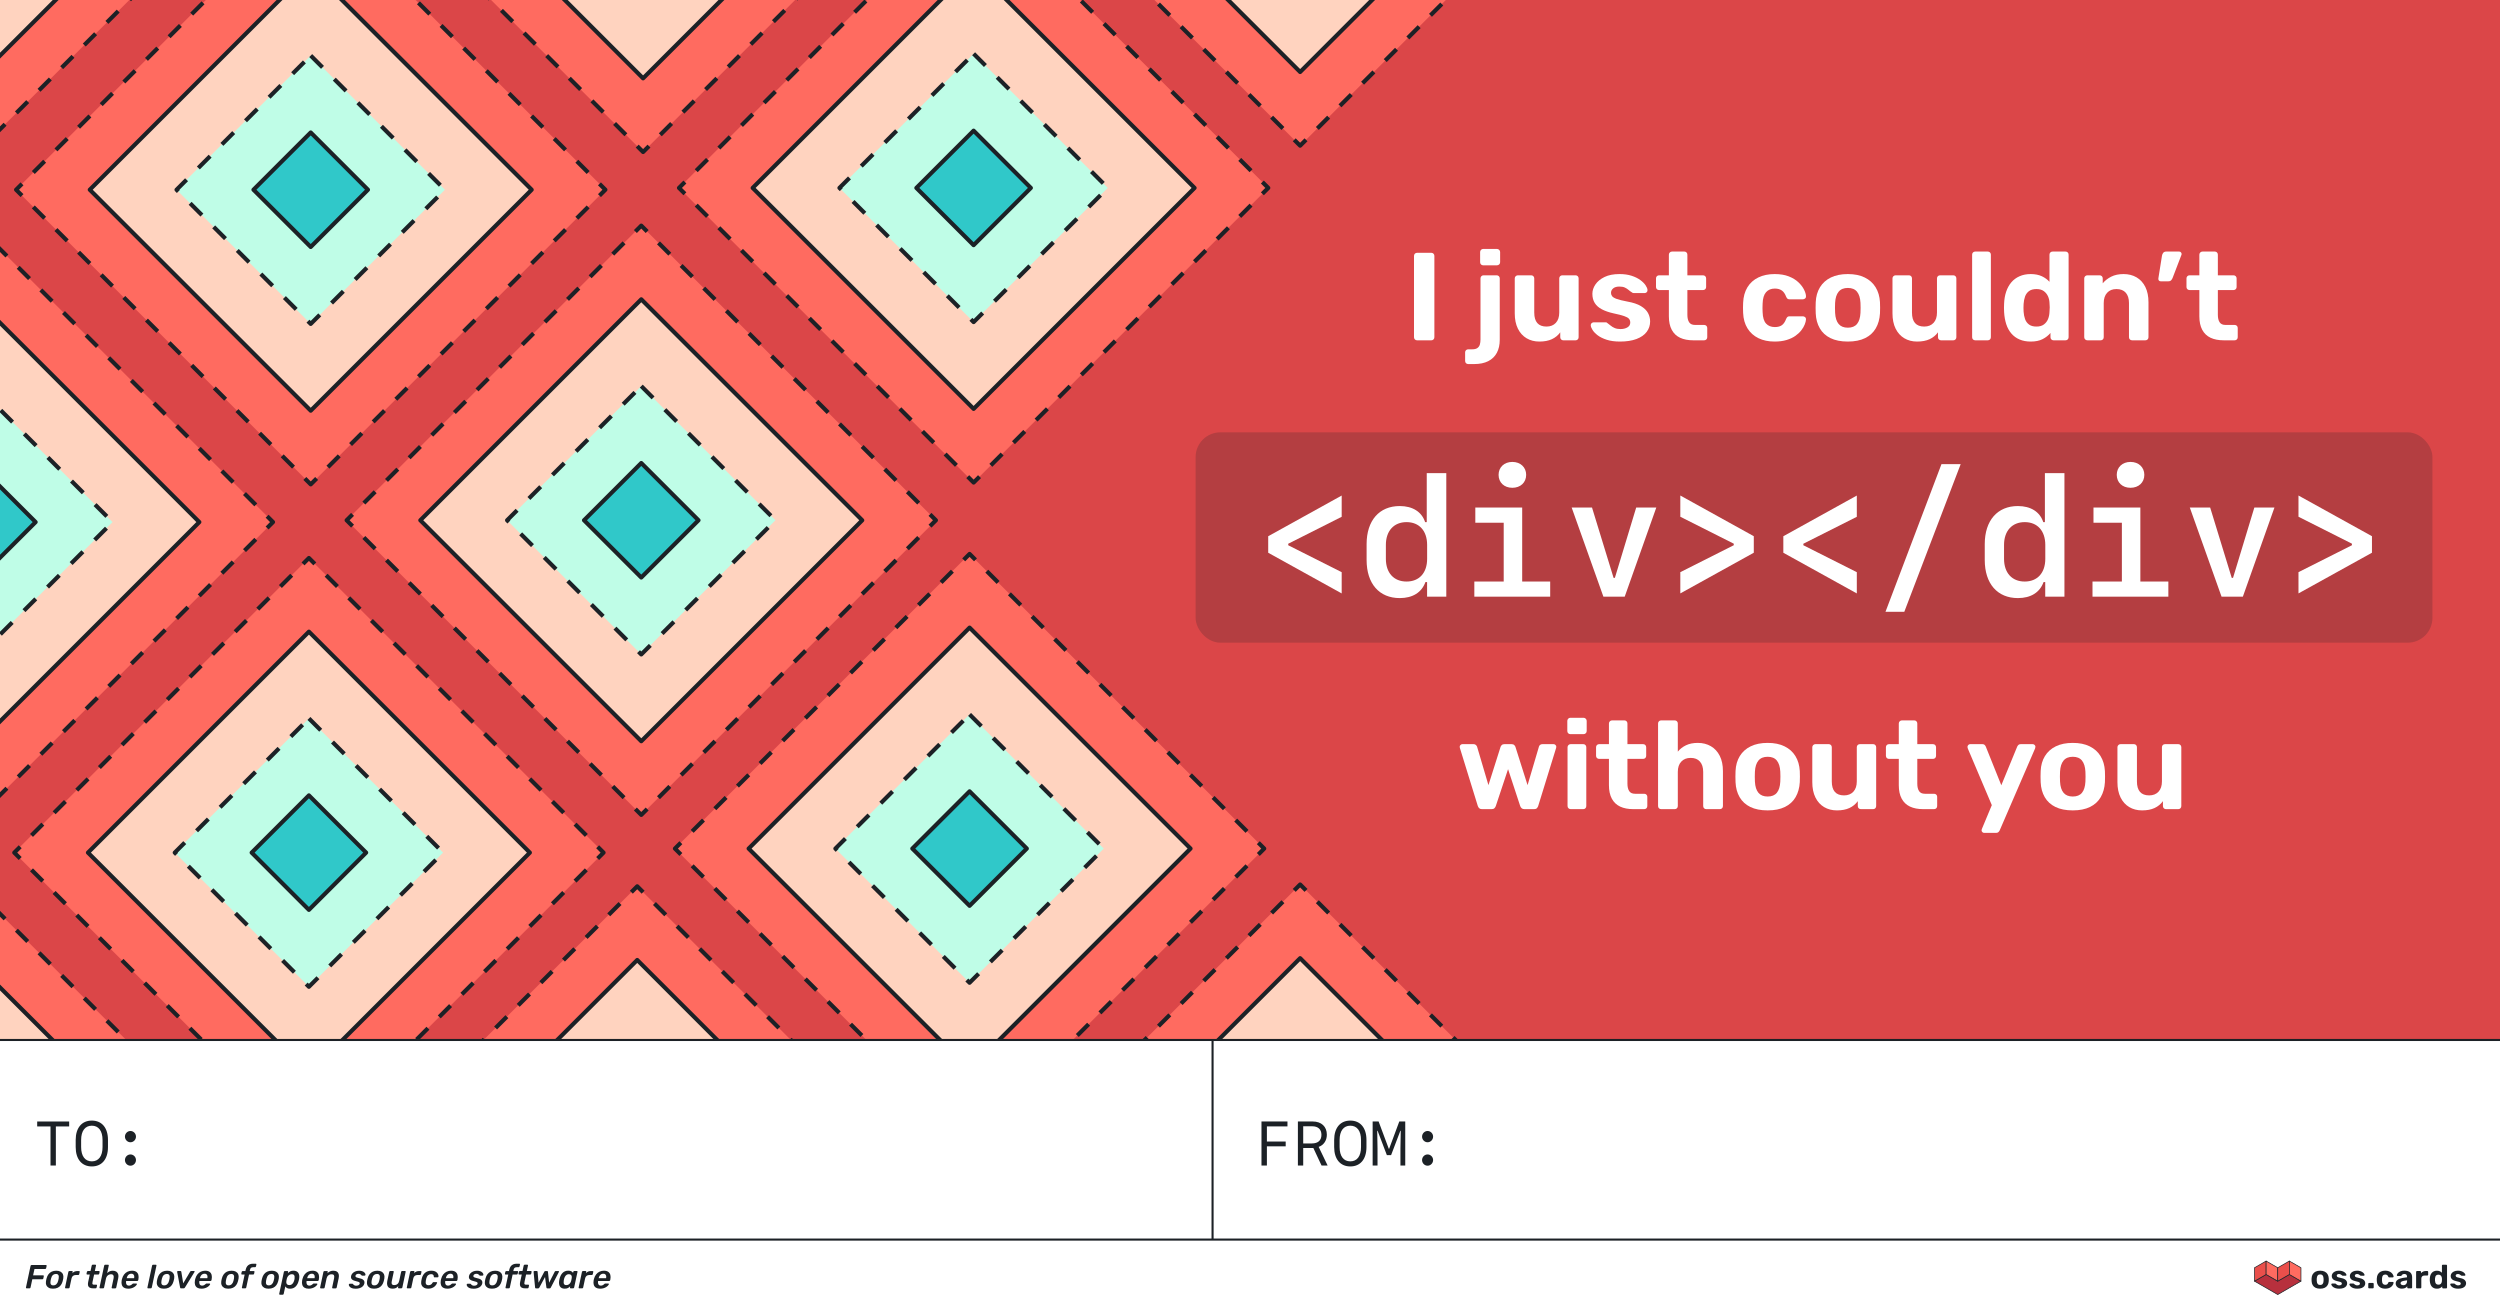 <?xml version="1.0" encoding="UTF-8"?><svg xmlns="http://www.w3.org/2000/svg" xmlns:xlink="http://www.w3.org/1999/xlink" viewBox="0 0 1200 630"><rect x="0" y="0" width="1200" height="630" fill="#333333" stroke="none"/><defs><clipPath id="e"><rect x="-1220" width="1200" height="498.72" fill="none"/></clipPath><clipPath id="f"><rect width="1200" height="498.72" fill="none"/></clipPath></defs><g id="b"><rect width="1200" height="498.72" fill="#db4648"/></g><g id="d"><g clip-path="url(#e)"><polygon points="-49.04 176.12 -15.52 156.76 18.01 176.12 -15.52 195.47 -49.04 176.12" fill="#ffdd73" stroke="#1c2126" stroke-linejoin="round" stroke-width="2"/><polygon points="18.01 176.12 18.01 214.83 -15.52 234.19 -15.52 195.47 18.01 176.12" fill="#b7790b" stroke="#1c2126" stroke-linejoin="round" stroke-width="2"/><polygon points="-49.04 60.09 -15.52 40.74 18.01 60.09 -15.52 79.45 -49.04 60.09" fill="#ffdd73" stroke="#1c2126" stroke-linejoin="round" stroke-width="2"/><polygon points="18.01 60.09 18.01 98.81 -15.52 118.16 -15.52 79.45 18.01 60.09" fill="#b7790b" stroke="#1c2126" stroke-linejoin="round" stroke-width="2"/><polygon points="18.01 -55.93 18.01 -17.21 -15.52 2.14 -15.52 -36.57 18.01 -55.93" fill="#b7790b" stroke="#1c2126" stroke-linejoin="round" stroke-width="2"/><polygon points="-49.04 291.91 -15.52 272.55 18.01 291.91 -15.52 311.26 -49.04 291.91" fill="#ffdd73" stroke="#1c2126" stroke-linejoin="round" stroke-width="2"/><polygon points="18.01 291.91 18.01 330.62 -15.52 349.98 -15.52 311.26 18.01 291.91" fill="#b7790b" stroke="#1c2126" stroke-linejoin="round" stroke-width="2"/><polygon points="-49.04 407.7 -15.52 388.34 18.01 407.7 -15.52 427.06 -49.04 407.7" fill="#ffdd73" stroke="#1c2126" stroke-linejoin="round" stroke-width="2"/><polygon points="18.01 407.7 18.01 446.41 -15.52 465.77 -15.52 427.06 18.01 407.7" fill="#b7790b" stroke="#1c2126" stroke-linejoin="round" stroke-width="2"/></g><g clip-path="url(#f)"><rect x="208.68" y="-168.46" width="200" height="200" transform="translate(138.82 198.22) rotate(-45)" fill="#ff6b60"/><polyline points="311.51 70.13 308.68 72.96 305.85 70.13" fill="none" stroke="#1c2126" stroke-linejoin="round" stroke-width="2"/><line x1="300.42" y1="64.7" x2="172.8" y2="-62.91" fill="none" stroke="#1c2126" stroke-dasharray="7.68 7.68" stroke-linejoin="round" stroke-width="2"/><line x1="441.84" y1="-60.2" x2="314.22" y2="67.42" fill="none" stroke="#1c2126" stroke-dasharray="7.68 7.68" stroke-linejoin="round" stroke-width="2"/><rect x="233.69" y="-143.45" width="149.98" height="149.98" transform="translate(42 -238.32) rotate(45)" fill="#ffd3bf" stroke="#1c2126" stroke-linejoin="round" stroke-width="2"/><rect x="367.34" y="-9.8" width="200" height="200" transform="translate(73.1 356.88) rotate(-45)" fill="#ff6b60"/><polyline points="470.17 228.79 467.34 231.62 464.51 228.79" fill="none" stroke="#1c2126" stroke-linejoin="round" stroke-width="2"/><line x1="459.08" y1="223.36" x2="331.46" y2="95.74" fill="none" stroke="#1c2126" stroke-dasharray="7.68 7.68" stroke-linejoin="round" stroke-width="2"/><polyline points="328.75 93.03 325.92 90.2 328.75 87.37" fill="none" stroke="#1c2126" stroke-linejoin="round" stroke-width="2"/><line x1="334.18" y1="81.94" x2="461.79" y2="-45.68" fill="none" stroke="#1c2126" stroke-dasharray="7.68 7.68" stroke-linejoin="round" stroke-width="2"/><line x1="475.6" y1="-42.96" x2="603.22" y2="84.66" fill="none" stroke="#1c2126" stroke-dasharray="7.68 7.68" stroke-linejoin="round" stroke-width="2"/><polyline points="605.93 87.37 608.76 90.2 605.93 93.03" fill="none" stroke="#1c2126" stroke-linejoin="round" stroke-width="2"/><line x1="600.5" y1="98.46" x2="472.88" y2="226.08" fill="none" stroke="#1c2126" stroke-dasharray="7.68 7.68" stroke-linejoin="round" stroke-width="2"/><rect x="392.35" y="15.21" width="149.98" height="149.98" transform="translate(200.66 -304.04) rotate(45)" fill="#ffd3bf" stroke="#1c2126" stroke-linejoin="round" stroke-width="2"/><rect x="421.8" y="44.66" width="91.07" height="91.07" transform="translate(200.66 -304.04) rotate(45)" fill="#bffde7" stroke="#1c2126" stroke-dasharray="8" stroke-linejoin="round" stroke-width="2"/><rect x="447.91" y="70.78" width="38.85" height="38.85" transform="translate(200.66 -304.04) rotate(45)" fill="#30c8c9" stroke="#1c2126" stroke-linejoin="round" stroke-width="2"/><rect x="524.06" y="-171.5" width="200" height="200" transform="translate(233.34 420.34) rotate(-45)" fill="#ff6b60"/><polyline points="626.89 67.1 624.06 69.92 621.23 67.1" fill="none" stroke="#1c2126" stroke-linejoin="round" stroke-width="2"/><line x1="615.8" y1="61.67" x2="488.18" y2="-65.95" fill="none" stroke="#1c2126" stroke-dasharray="7.68 7.68" stroke-linejoin="round" stroke-width="2"/><line x1="757.22" y1="-63.24" x2="629.6" y2="64.38" fill="none" stroke="#1c2126" stroke-dasharray="7.68 7.68" stroke-linejoin="round" stroke-width="2"/><rect x="549.07" y="-146.49" width="149.98" height="149.98" transform="translate(132.23 -462.22) rotate(45)" fill="#ffd3bf" stroke="#1c2126" stroke-linejoin="round" stroke-width="2"/><rect x="49.15" y="-8.93" width="200" height="200" transform="translate(-20.71 132.14) rotate(-45)" fill="#ff6b60"/><polyline points="151.98 229.66 149.15 232.49 146.32 229.66" fill="none" stroke="#1c2126" stroke-linejoin="round" stroke-width="2"/><line x1="140.89" y1="224.23" x2="13.27" y2="96.62" fill="none" stroke="#1c2126" stroke-dasharray="7.68 7.68" stroke-linejoin="round" stroke-width="2"/><polyline points="10.56 93.9 7.73 91.07 10.56 88.24" fill="none" stroke="#1c2126" stroke-linejoin="round" stroke-width="2"/><line x1="15.99" y1="82.81" x2="143.61" y2="-44.81" fill="none" stroke="#1c2126" stroke-dasharray="7.68 7.68" stroke-linejoin="round" stroke-width="2"/><line x1="157.41" y1="-42.09" x2="285.03" y2="85.53" fill="none" stroke="#1c2126" stroke-dasharray="7.68 7.68" stroke-linejoin="round" stroke-width="2"/><polyline points="287.74 88.24 290.57 91.07 287.74 93.9" fill="none" stroke="#1c2126" stroke-linejoin="round" stroke-width="2"/><line x1="282.31" y1="99.33" x2="154.69" y2="226.95" fill="none" stroke="#1c2126" stroke-dasharray="7.68 7.68" stroke-linejoin="round" stroke-width="2"/><rect x="74.16" y="16.08" width="149.98" height="149.98" transform="translate(108.08 -78.79) rotate(45)" fill="#ffd3bf" stroke="#1c2126" stroke-linejoin="round" stroke-width="2"/><rect x="103.61" y="45.54" width="91.07" height="91.07" transform="translate(108.08 -78.79) rotate(45)" fill="#bffde7" stroke="#1c2126" stroke-dasharray="8" stroke-linejoin="round" stroke-width="2"/><rect x="129.72" y="71.65" width="38.85" height="38.85" transform="translate(108.08 -78.79) rotate(45)" fill="#30c8c9" stroke="#1c2126" stroke-linejoin="round" stroke-width="2"/><polygon points="-11.25 73.33 -11.25 -209.52 130.17 -68.09 -11.25 73.33" fill="#ff6b60"/><line x1="121.91" y1="-59.84" x2="-5.71" y2="67.78" fill="none" stroke="#1c2126" stroke-dasharray="7.68 7.68" stroke-linejoin="round" stroke-width="2"/><polygon points="-11.25 37.96 -11.25 -174.15 94.8 -68.09 -11.25 37.96" fill="#ffd3bf" stroke="#1c2126" stroke-linejoin="round" stroke-width="2"/><rect x="207.81" y="149.73" width="200" height="200" transform="translate(-86.43 290.8) rotate(-45)" fill="#ff6b60"/><polyline points="310.64 388.32 307.81 391.15 304.98 388.32" fill="none" stroke="#1c2126" stroke-linejoin="round" stroke-width="2"/><line x1="299.55" y1="382.89" x2="171.93" y2="255.27" fill="none" stroke="#1c2126" stroke-dasharray="7.68 7.68" stroke-linejoin="round" stroke-width="2"/><polyline points="169.22 252.56 166.39 249.73 169.22 246.9" fill="none" stroke="#1c2126" stroke-linejoin="round" stroke-width="2"/><line x1="174.65" y1="241.47" x2="302.26" y2="113.85" fill="none" stroke="#1c2126" stroke-dasharray="7.68 7.68" stroke-linejoin="round" stroke-width="2"/><polyline points="304.98 111.14 307.81 108.31 310.64 111.14" fill="none" stroke="#1c2126" stroke-linejoin="round" stroke-width="2"/><line x1="316.07" y1="116.57" x2="443.69" y2="244.19" fill="none" stroke="#1c2126" stroke-dasharray="7.68 7.68" stroke-linejoin="round" stroke-width="2"/><polyline points="446.4 246.9 449.23 249.73 446.4 252.56" fill="none" stroke="#1c2126" stroke-linejoin="round" stroke-width="2"/><line x1="440.97" y1="257.99" x2="313.35" y2="385.61" fill="none" stroke="#1c2126" stroke-dasharray="7.68 7.68" stroke-linejoin="round" stroke-width="2"/><rect x="232.82" y="174.74" width="149.98" height="149.98" transform="translate(266.74 -144.51) rotate(45)" fill="#ffd3bf" stroke="#1c2126" stroke-linejoin="round" stroke-width="2"/><rect x="262.27" y="204.19" width="91.07" height="91.07" transform="translate(266.74 -144.51) rotate(45)" fill="#bffde7" stroke="#1c2126" stroke-dasharray="8" stroke-linejoin="round" stroke-width="2"/><rect x="288.38" y="230.31" width="38.85" height="38.85" transform="translate(266.74 -144.51) rotate(45)" fill="#30c8c9" stroke="#1c2126" stroke-linejoin="round" stroke-width="2"/><rect x="365.4" y="307.32" width="200" height="200" transform="translate(-151.71 448.39) rotate(-45)" fill="#ff6b60"/><polyline points="468.23 545.92 465.4 548.74 462.57 545.92" fill="none" stroke="#1c2126" stroke-linejoin="round" stroke-width="2"/><line x1="457.14" y1="540.48" x2="329.52" y2="412.87" fill="none" stroke="#1c2126" stroke-dasharray="7.68 7.68" stroke-linejoin="round" stroke-width="2"/><polyline points="326.81 410.15 323.98 407.32 326.81 404.49" fill="none" stroke="#1c2126" stroke-linejoin="round" stroke-width="2"/><line x1="332.24" y1="399.06" x2="459.86" y2="271.44" fill="none" stroke="#1c2126" stroke-dasharray="7.68 7.68" stroke-linejoin="round" stroke-width="2"/><polyline points="462.57 268.73 465.4 265.9 468.23 268.73" fill="none" stroke="#1c2126" stroke-linejoin="round" stroke-width="2"/><line x1="473.66" y1="274.16" x2="601.28" y2="401.78" fill="none" stroke="#1c2126" stroke-dasharray="7.68 7.68" stroke-linejoin="round" stroke-width="2"/><polyline points="603.99 404.49 606.82 407.32 603.99 410.15" fill="none" stroke="#1c2126" stroke-linejoin="round" stroke-width="2"/><line x1="598.56" y1="415.58" x2="470.94" y2="543.2" fill="none" stroke="#1c2126" stroke-dasharray="7.68 7.68" stroke-linejoin="round" stroke-width="2"/><rect x="390.41" y="332.33" width="149.98" height="149.98" transform="translate(424.33 -209.79) rotate(45)" fill="#ffd3bf" stroke="#1c2126" stroke-linejoin="round" stroke-width="2"/><rect x="419.86" y="361.79" width="91.07" height="91.07" transform="translate(424.33 -209.79) rotate(45)" fill="#bffde7" stroke="#1c2126" stroke-dasharray="8" stroke-linejoin="round" stroke-width="2"/><rect x="445.97" y="387.9" width="38.85" height="38.85" transform="translate(424.33 -209.79) rotate(45)" fill="#30c8c9" stroke="#1c2126" stroke-linejoin="round" stroke-width="2"/><rect x="524.06" y="465.98" width="200" height="200" transform="translate(-217.43 607.05) rotate(-45)" fill="#ff6b60"/><line x1="615.8" y1="699.14" x2="488.18" y2="571.53" fill="none" stroke="#1c2126" stroke-dasharray="7.68 7.68" stroke-linejoin="round" stroke-width="2"/><polyline points="485.47 568.81 482.64 565.98 485.47 563.15" fill="none" stroke="#1c2126" stroke-linejoin="round" stroke-width="2"/><line x1="490.9" y1="557.72" x2="618.52" y2="430.1" fill="none" stroke="#1c2126" stroke-dasharray="7.68 7.68" stroke-linejoin="round" stroke-width="2"/><polyline points="621.23 427.39 624.06 424.56 626.89 427.39" fill="none" stroke="#1c2126" stroke-linejoin="round" stroke-width="2"/><line x1="632.32" y1="432.82" x2="759.94" y2="560.44" fill="none" stroke="#1c2126" stroke-dasharray="7.68 7.68" stroke-linejoin="round" stroke-width="2"/><polyline points="762.65 563.15 765.48 565.98 762.65 568.81" fill="none" stroke="#1c2126" stroke-linejoin="round" stroke-width="2"/><line x1="757.22" y1="574.24" x2="629.6" y2="701.86" fill="none" stroke="#1c2126" stroke-dasharray="7.68 7.68" stroke-linejoin="round" stroke-width="2"/><rect x="549.07" y="490.99" width="149.98" height="149.98" transform="translate(582.99 -275.5) rotate(45)" fill="#ffd3bf" stroke="#1c2126" stroke-linejoin="round" stroke-width="2"/><rect x="578.52" y="520.45" width="91.07" height="91.07" transform="translate(582.99 -275.5) rotate(45)" fill="#bffde7" stroke="#1c2126" stroke-dasharray="8" stroke-linejoin="round" stroke-width="2"/><rect x="604.63" y="546.56" width="38.85" height="38.85" transform="translate(582.99 -275.5) rotate(45)" fill="#30c8c9" stroke="#1c2126" stroke-linejoin="round" stroke-width="2"/><polygon points="-10.38 392.02 -10.38 109.18 131.04 250.6 -10.38 392.02" fill="#ff6b60"/><line x1="-2.12" y1="117.44" x2="125.5" y2="245.06" fill="none" stroke="#1c2126" stroke-dasharray="7.68 7.68" stroke-linejoin="round" stroke-width="2"/><polyline points="128.21 247.77 131.04 250.6 128.21 253.43" fill="none" stroke="#1c2126" stroke-linejoin="round" stroke-width="2"/><line x1="122.78" y1="258.86" x2="-4.84" y2="386.48" fill="none" stroke="#1c2126" stroke-dasharray="7.68 7.68" stroke-linejoin="round" stroke-width="2"/><polygon points="-10.38 356.65 -10.38 144.55 95.67 250.6 -10.38 356.65" fill="#ffd3bf" stroke="#1c2126" stroke-linejoin="round" stroke-width="2"/><polygon points="-10.38 315 -10.38 186.2 54.02 250.6 -10.38 315" fill="#bffde7" stroke="#1c2126" stroke-dasharray="8" stroke-linejoin="round" stroke-width="2"/><polygon points="-10.38 278.07 -10.38 223.13 17.09 250.6 -10.38 278.07" fill="#30c8c9" stroke="#1c2126" stroke-linejoin="round" stroke-width="2"/><rect x="48.28" y="309.26" width="200" height="200" transform="translate(-245.96 224.72) rotate(-45)" fill="#ff6b60"/><polyline points="151.11 547.85 148.28 550.68 145.45 547.85" fill="none" stroke="#1c2126" stroke-linejoin="round" stroke-width="2"/><line x1="140.02" y1="542.42" x2="12.4" y2="414.8" fill="none" stroke="#1c2126" stroke-dasharray="7.68 7.68" stroke-linejoin="round" stroke-width="2"/><polyline points="9.69 412.09 6.86 409.26 9.69 406.43" fill="none" stroke="#1c2126" stroke-linejoin="round" stroke-width="2"/><line x1="15.12" y1="401" x2="142.73" y2="273.38" fill="none" stroke="#1c2126" stroke-dasharray="7.68 7.68" stroke-linejoin="round" stroke-width="2"/><polyline points="145.45 270.67 148.28 267.84 151.11 270.67" fill="none" stroke="#1c2126" stroke-linejoin="round" stroke-width="2"/><line x1="156.54" y1="276.1" x2="284.16" y2="403.72" fill="none" stroke="#1c2126" stroke-dasharray="7.68 7.68" stroke-linejoin="round" stroke-width="2"/><polyline points="286.87 406.43 289.7 409.26 286.87 412.09" fill="none" stroke="#1c2126" stroke-linejoin="round" stroke-width="2"/><line x1="281.44" y1="417.52" x2="153.82" y2="545.14" fill="none" stroke="#1c2126" stroke-dasharray="7.68 7.68" stroke-linejoin="round" stroke-width="2"/><rect x="73.29" y="334.27" width="149.98" height="149.98" transform="translate(332.82 15.02) rotate(45)" fill="#ffd3bf" stroke="#1c2126" stroke-linejoin="round" stroke-width="2"/><rect x="102.74" y="363.72" width="91.07" height="91.07" transform="translate(332.82 15.02) rotate(45)" fill="#bffde7" stroke="#1c2126" stroke-dasharray="8" stroke-linejoin="round" stroke-width="2"/><rect x="128.85" y="389.84" width="38.85" height="38.85" transform="translate(332.82 15.02) rotate(45)" fill="#30c8c9" stroke="#1c2126" stroke-linejoin="round" stroke-width="2"/><polygon points="-11.25 710.21 -11.25 427.37 130.17 568.79 -11.25 710.21" fill="#ff6b60"/><line x1="-2.99" y1="435.63" x2="124.63" y2="563.25" fill="none" stroke="#1c2126" stroke-dasharray="7.68 7.68" stroke-linejoin="round" stroke-width="2"/><polyline points="127.34 565.96 130.17 568.79 127.34 571.62" fill="none" stroke="#1c2126" stroke-linejoin="round" stroke-width="2"/><line x1="121.91" y1="577.05" x2="-5.71" y2="704.67" fill="none" stroke="#1c2126" stroke-dasharray="7.68 7.68" stroke-linejoin="round" stroke-width="2"/><polygon points="-11.25 674.84 -11.25 462.74 94.8 568.79 -11.25 674.84" fill="#ffd3bf" stroke="#1c2126" stroke-linejoin="round" stroke-width="2"/><polygon points="-11.25 633.19 -11.25 504.39 53.15 568.79 -11.25 633.19" fill="#bffde7" stroke="#1c2126" stroke-dasharray="8" stroke-linejoin="round" stroke-width="2"/><polygon points="-11.25 596.26 -11.25 541.32 16.22 568.79 -11.25 596.26" fill="#30c8c9" stroke="#1c2126" stroke-linejoin="round" stroke-width="2"/><rect x="205.87" y="466.85" width="200" height="200" transform="translate(-311.24 382.31) rotate(-45)" fill="#ff6b60"/><line x1="297.61" y1="700.01" x2="169.99" y2="572.4" fill="none" stroke="#1c2126" stroke-dasharray="7.68 7.68" stroke-linejoin="round" stroke-width="2"/><polyline points="167.28 569.68 164.45 566.85 167.28 564.02" fill="none" stroke="#1c2126" stroke-linejoin="round" stroke-width="2"/><line x1="172.71" y1="558.59" x2="300.33" y2="430.97" fill="none" stroke="#1c2126" stroke-dasharray="7.68 7.68" stroke-linejoin="round" stroke-width="2"/><polyline points="303.04 428.26 305.87 425.43 308.7 428.26" fill="none" stroke="#1c2126" stroke-linejoin="round" stroke-width="2"/><line x1="314.13" y1="433.69" x2="441.75" y2="561.31" fill="none" stroke="#1c2126" stroke-dasharray="7.68 7.68" stroke-linejoin="round" stroke-width="2"/><polyline points="444.46 564.02 447.29 566.85 444.46 569.68" fill="none" stroke="#1c2126" stroke-linejoin="round" stroke-width="2"/><line x1="439.03" y1="575.11" x2="311.41" y2="702.73" fill="none" stroke="#1c2126" stroke-dasharray="7.68 7.68" stroke-linejoin="round" stroke-width="2"/><rect x="230.88" y="491.86" width="149.98" height="149.98" transform="translate(490.41 -50.26) rotate(45)" fill="#ffd3bf" stroke="#1c2126" stroke-linejoin="round" stroke-width="2"/><rect x="260.33" y="521.32" width="91.07" height="91.07" transform="translate(490.41 -50.26) rotate(45)" fill="#bffde7" stroke="#1c2126" stroke-dasharray="8" stroke-linejoin="round" stroke-width="2"/><rect x="286.44" y="547.43" width="38.85" height="38.85" transform="translate(490.41 -50.26) rotate(45)" fill="#30c8c9" stroke="#1c2126" stroke-linejoin="round" stroke-width="2"/></g><path d="M680.16,163.35c-.4,0-.74-.14-1.02-.42-.28-.28-.42-.64-.42-1.08v-39c0-.44.14-.8.42-1.08s.62-.42,1.02-.42h6.9c.4,0,.74.14,1.02.42.28.28.42.64.42,1.08v39c0,.44-.14.8-.42,1.08s-.62.42-1.02.42h-6.9Z" fill="#fff"/><path d="M704.76,174.75c-.44,0-.8-.14-1.08-.42-.28-.28-.42-.64-.42-1.08v-4.14c0-.4.14-.74.42-1.02.28-.28.64-.42,1.08-.42h1.92c1.08,0,1.91-.21,2.49-.63s.97-.99,1.17-1.71.3-1.52.3-2.4v-29.28c0-.44.14-.8.42-1.08.28-.28.62-.42,1.02-.42h6.3c.44,0,.8.14,1.08.42.28.28.42.64.42,1.08v29.46c0,2.44-.47,4.53-1.41,6.27-.94,1.74-2.32,3.07-4.14,3.99-1.82.92-4.07,1.38-6.75,1.38h-2.82ZM711.9,127.35c-.4,0-.74-.14-1.02-.42-.28-.28-.42-.64-.42-1.08v-4.86c0-.4.14-.75.42-1.05.28-.3.62-.45,1.02-.45h6.66c.4,0,.75.15,1.05.45.3.3.45.65.45,1.05v4.86c0,.44-.15.8-.45,1.08-.3.28-.65.42-1.05.42h-6.66Z" fill="#fff"/><path d="M738.9,163.95c-2.32,0-4.37-.53-6.15-1.59-1.78-1.06-3.17-2.6-4.17-4.62-1-2.02-1.5-4.47-1.5-7.35v-16.74c0-.44.15-.8.45-1.08.3-.28.65-.42,1.05-.42h6.42c.4,0,.74.14,1.02.42.28.28.42.64.42,1.08v16.38c0,4.48,1.96,6.72,5.88,6.72,1.88,0,3.37-.59,4.47-1.77,1.1-1.18,1.65-2.83,1.65-4.95v-16.38c0-.44.14-.8.42-1.08.28-.28.64-.42,1.08-.42h6.36c.4,0,.74.14,1.02.42.28.28.42.64.42,1.08v28.2c0,.44-.14.8-.42,1.08s-.62.42-1.02.42h-5.94c-.4,0-.74-.14-1.02-.42-.28-.28-.42-.64-.42-1.08v-2.34c-1.04,1.44-2.38,2.54-4.02,3.3-1.64.76-3.64,1.14-6,1.14Z" fill="#fff"/><path d="M777.6,163.95c-2.48,0-4.61-.29-6.39-.87-1.78-.58-3.22-1.29-4.32-2.13-1.1-.84-1.92-1.69-2.46-2.55-.54-.86-.83-1.59-.87-2.19-.04-.44.1-.8.42-1.08.32-.28.64-.42.96-.42h5.82c.16,0,.29.02.39.06.1.04.23.14.39.3.52.36,1.05.77,1.59,1.23.54.46,1.19.85,1.95,1.17.76.32,1.68.48,2.76.48,1.32,0,2.43-.27,3.33-.81.9-.54,1.35-1.31,1.35-2.31,0-.72-.2-1.32-.6-1.8-.4-.48-1.18-.92-2.34-1.32-1.16-.4-2.88-.84-5.16-1.32-2.16-.48-4-1.12-5.52-1.92-1.52-.8-2.66-1.81-3.42-3.03-.76-1.22-1.14-2.69-1.14-4.41,0-1.56.49-3.06,1.47-4.5.98-1.44,2.43-2.63,4.35-3.57,1.92-.94,4.32-1.41,7.2-1.41,2.2,0,4.13.27,5.79.81,1.66.54,3.05,1.22,4.17,2.04,1.12.82,1.97,1.66,2.55,2.52.58.86.89,1.61.93,2.25.04.44-.08.8-.36,1.08s-.6.42-.96.42h-5.34c-.2,0-.38-.04-.54-.12-.16-.08-.3-.18-.42-.3-.48-.28-.97-.64-1.47-1.08-.5-.44-1.09-.82-1.77-1.14-.68-.32-1.56-.48-2.64-.48-1.28,0-2.27.29-2.97.87-.7.58-1.05,1.31-1.05,2.19,0,.56.18,1.08.54,1.56.36.48,1.09.92,2.19,1.32,1.1.4,2.81.82,5.13,1.26,2.72.48,4.88,1.2,6.48,2.16s2.74,2.07,3.42,3.33c.68,1.26,1.02,2.61,1.02,4.05,0,1.88-.55,3.55-1.65,5.01-1.1,1.46-2.73,2.6-4.89,3.42s-4.8,1.23-7.92,1.23Z" fill="#fff"/><path d="M812.76,163.35c-2.48,0-4.59-.41-6.33-1.23-1.74-.82-3.07-2.09-3.99-3.81-.92-1.72-1.38-3.88-1.38-6.48v-12.6h-4.68c-.44,0-.8-.14-1.08-.42-.28-.28-.42-.62-.42-1.02v-4.14c0-.44.14-.8.42-1.08.28-.28.64-.42,1.08-.42h4.68v-9.9c0-.44.15-.8.45-1.08.3-.28.65-.42,1.05-.42h5.94c.4,0,.74.14,1.02.42.28.28.42.64.42,1.08v9.9h7.5c.44,0,.8.14,1.08.42.28.28.42.64.42,1.08v4.14c0,.4-.14.74-.42,1.02s-.64.42-1.08.42h-7.5v11.88c0,1.52.28,2.71.84,3.57.56.86,1.5,1.29,2.82,1.29h4.38c.44,0,.8.14,1.08.42.28.28.42.62.42,1.02v4.44c0,.44-.14.8-.42,1.08s-.64.42-1.08.42h-5.22Z" fill="#fff"/><path d="M851.82,163.95c-2.96,0-5.55-.54-7.77-1.62-2.22-1.08-3.97-2.65-5.25-4.71-1.28-2.06-1.98-4.53-2.1-7.41-.04-.64-.06-1.45-.06-2.43s.02-1.79.06-2.43c.12-2.92.81-5.41,2.07-7.47,1.26-2.06,3.01-3.63,5.25-4.71,2.24-1.08,4.84-1.62,7.8-1.62,2.64,0,4.9.37,6.78,1.11,1.88.74,3.42,1.68,4.62,2.82,1.2,1.14,2.1,2.31,2.7,3.51.6,1.2.92,2.26.96,3.18.04.44-.1.8-.42,1.08-.32.28-.68.42-1.08.42h-6.42c-.44,0-.77-.1-.99-.3-.22-.2-.43-.52-.63-.96-.52-1.4-1.22-2.4-2.1-3-.88-.6-1.98-.9-3.3-.9-1.8,0-3.21.58-4.23,1.74-1.02,1.16-1.57,2.96-1.65,5.4-.08,1.56-.08,2.98,0,4.26.08,2.48.63,4.28,1.65,5.4,1.02,1.12,2.43,1.68,4.23,1.68,1.4,0,2.52-.3,3.36-.9.84-.6,1.52-1.6,2.04-3,.2-.44.41-.76.63-.96.22-.2.55-.3.99-.3h6.42c.4,0,.76.14,1.08.42.32.28.46.64.42,1.08-.04.68-.24,1.48-.6,2.4-.36.92-.91,1.86-1.65,2.82s-1.69,1.85-2.85,2.67c-1.16.82-2.57,1.48-4.23,1.98-1.66.5-3.57.75-5.73.75Z" fill="#fff"/><path d="M886.97,163.95c-3.32,0-6.1-.55-8.34-1.65-2.24-1.1-3.95-2.67-5.13-4.71-1.18-2.04-1.83-4.42-1.95-7.14-.04-.8-.06-1.71-.06-2.73s.02-1.91.06-2.67c.12-2.76.8-5.15,2.04-7.17,1.24-2.02,2.98-3.58,5.22-4.68,2.24-1.1,4.96-1.65,8.16-1.65s5.86.55,8.1,1.65c2.24,1.1,3.98,2.66,5.22,4.68,1.24,2.02,1.94,4.41,2.1,7.17.04.76.06,1.65.06,2.67s-.02,1.93-.06,2.73c-.16,2.72-.83,5.1-2.01,7.14-1.18,2.04-2.89,3.61-5.13,4.71-2.24,1.1-5,1.65-8.28,1.65ZM886.97,157.29c1.96,0,3.43-.6,4.41-1.8.98-1.2,1.53-2.98,1.65-5.34.04-.6.06-1.4.06-2.4s-.02-1.8-.06-2.4c-.12-2.32-.67-4.09-1.65-5.31-.98-1.22-2.45-1.83-4.41-1.83s-3.44.61-4.44,1.83c-1,1.22-1.56,2.99-1.68,5.31-.04.6-.06,1.4-.06,2.4s.02,1.8.06,2.4c.12,2.36.68,4.14,1.68,5.34,1,1.2,2.48,1.8,4.44,1.8Z" fill="#fff"/><path d="M920.21,163.95c-2.32,0-4.37-.53-6.15-1.59-1.78-1.06-3.17-2.6-4.17-4.62-1-2.02-1.5-4.47-1.5-7.35v-16.74c0-.44.15-.8.45-1.08.3-.28.65-.42,1.05-.42h6.42c.4,0,.74.14,1.02.42.28.28.42.64.42,1.08v16.38c0,4.48,1.96,6.72,5.88,6.72,1.88,0,3.37-.59,4.47-1.77,1.1-1.18,1.65-2.83,1.65-4.95v-16.38c0-.44.14-.8.42-1.08.28-.28.64-.42,1.08-.42h6.36c.4,0,.74.14,1.02.42.28.28.42.64.42,1.08v28.2c0,.44-.14.8-.42,1.08s-.62.42-1.02.42h-5.94c-.4,0-.74-.14-1.02-.42-.28-.28-.42-.64-.42-1.08v-2.34c-1.04,1.44-2.38,2.54-4.02,3.3-1.64.76-3.64,1.14-6,1.14Z" fill="#fff"/><path d="M948.12,163.35c-.44,0-.8-.14-1.08-.42-.28-.28-.42-.64-.42-1.08v-39.6c0-.44.14-.8.42-1.08s.64-.42,1.08-.42h6c.44,0,.8.14,1.08.42.28.28.42.64.42,1.08v39.6c0,.44-.14.8-.42,1.08s-.64.42-1.08.42h-6Z" fill="#fff"/><path d="M974.75,163.95c-2,0-3.78-.33-5.34-.99-1.56-.66-2.88-1.62-3.96-2.88-1.08-1.26-1.9-2.76-2.46-4.5-.56-1.74-.9-3.67-1.02-5.79-.04-.76-.06-1.45-.06-2.07s.02-1.29.06-2.01c.08-2.08.41-3.98.99-5.7.58-1.72,1.4-3.21,2.46-4.47,1.06-1.26,2.38-2.24,3.96-2.94,1.58-.7,3.37-1.05,5.37-1.05s3.86.35,5.34,1.05c1.48.7,2.7,1.59,3.66,2.67v-13.02c0-.44.14-.8.42-1.08s.64-.42,1.08-.42h6.18c.44,0,.8.14,1.08.42.28.28.42.64.42,1.08v39.6c0,.44-.14.8-.42,1.08s-.64.42-1.08.42h-5.76c-.4,0-.74-.14-1.02-.42-.28-.28-.42-.64-.42-1.08v-2.04c-1,1.2-2.26,2.19-3.78,2.97-1.52.78-3.42,1.17-5.7,1.17ZM977.51,156.75c1.48,0,2.67-.34,3.57-1.02.9-.68,1.56-1.54,1.98-2.58.42-1.04.65-2.16.69-3.36.08-.76.12-1.52.12-2.28s-.04-1.5-.12-2.22c-.04-1.12-.29-2.17-.75-3.15-.46-.98-1.13-1.79-2.01-2.43-.88-.64-2.04-.96-3.48-.96-1.52,0-2.72.33-3.6.99-.88.66-1.51,1.53-1.89,2.61-.38,1.08-.61,2.26-.69,3.54-.08,1.24-.08,2.48,0,3.72.08,1.28.31,2.46.69,3.54.38,1.08,1.01,1.95,1.89,2.61.88.66,2.08.99,3.6.99Z" fill="#fff"/><path d="M1001.93,163.35c-.4,0-.75-.14-1.05-.42-.3-.28-.45-.64-.45-1.08v-28.2c0-.44.15-.8.45-1.08.3-.28.65-.42,1.05-.42h5.88c.44,0,.8.14,1.08.42.28.28.42.64.42,1.08v2.34c1.04-1.28,2.39-2.34,4.05-3.18,1.66-.84,3.65-1.26,5.97-1.26s4.44.53,6.24,1.59c1.8,1.06,3.2,2.6,4.2,4.62,1,2.02,1.5,4.47,1.5,7.35v16.74c0,.44-.14.8-.42,1.08s-.64.42-1.08.42h-6.36c-.44,0-.8-.14-1.08-.42-.28-.28-.42-.64-.42-1.08v-16.38c0-2.12-.51-3.77-1.53-4.95-1.02-1.18-2.51-1.77-4.47-1.77s-3.37.59-4.47,1.77c-1.1,1.18-1.65,2.83-1.65,4.95v16.38c0,.44-.14.8-.42,1.08s-.64.42-1.08.42h-6.36Z" fill="#fff"/><path d="M1037.15,135.03c-.36,0-.65-.12-.87-.36-.22-.24-.31-.58-.27-1.02l1.74-10.92c.08-.52.28-.98.6-1.38.32-.4.8-.6,1.44-.6h6.24c.32,0,.59.12.81.36.22.24.33.5.33.78s-.06.52-.18.72l-4.14,10.8c-.16.4-.39.77-.69,1.11-.3.34-.77.51-1.41.51h-3.6Z" fill="#fff"/><path d="M1067.39,163.35c-2.48,0-4.59-.41-6.33-1.23-1.74-.82-3.07-2.09-3.99-3.81-.92-1.72-1.38-3.88-1.38-6.48v-12.6h-4.68c-.44,0-.8-.14-1.08-.42-.28-.28-.42-.62-.42-1.02v-4.14c0-.44.14-.8.42-1.08.28-.28.64-.42,1.08-.42h4.68v-9.9c0-.44.15-.8.45-1.08.3-.28.65-.42,1.05-.42h5.94c.4,0,.74.14,1.02.42.28.28.42.64.42,1.08v9.9h7.5c.44,0,.8.14,1.08.42.28.28.42.64.42,1.08v4.14c0,.4-.14.74-.42,1.02s-.64.42-1.08.42h-7.5v11.88c0,1.52.28,2.71.84,3.57.56.86,1.5,1.29,2.82,1.29h4.38c.44,0,.8.14,1.08.42.28.28.42.62.42,1.02v4.44c0,.44-.14.8-.42,1.08s-.64.42-1.08.42h-5.22Z" fill="#fff"/><rect x="573.89" y="207.52" width="593.68" height="100.97" rx="11.89" ry="11.89" fill="#1c2126" opacity=".2"/><path d="M618.35,260.98v.74l25.66,12.93v10.2l-35.27-19.53v-7.93l35.27-19.53v10.2l-25.66,12.93Z" fill="#fff"/><path d="M684.21,279.38c-1.8,5-6.13,7.7-12.34,7.7-9.8,0-15.9-6.88-15.9-18.28v-7.62c0-11.37,6.09-18.28,15.9-18.28,6.17,0,10.59,2.77,12.19,7.73h.78v-23.52h9.38v59.3h-9.22v-7.03h-.78ZM665.22,268.24c0,6.72,3.79,10.9,9.92,10.9s9.88-4.18,9.88-10.9v-6.68c0-6.76-3.79-10.94-9.88-10.94s-9.92,4.22-9.92,10.94v6.68Z" fill="#fff"/><path d="M707.68,286.41v-7.27h14.1v-28.24h-13.63v-7.27h22.5v35.51h13.44v7.27h-36.41ZM719.32,227.93c0-3.67,2.73-6.21,6.6-6.21s6.64,2.54,6.64,6.21-2.73,6.21-6.64,6.21-6.6-2.54-6.6-6.21Z" fill="#fff"/><path d="M764.17,243.63l10.35,33.75h.62l10.23-33.75h9.65l-15.16,42.77h-10.23l-15.23-42.77h9.77Z" fill="#fff"/><path d="M806.55,248.05v-10.2l35.27,19.53v7.93l-35.27,19.53v-10.2l25.66-12.93v-.74l-25.66-12.93Z" fill="#fff"/><path d="M865.61,260.98v.74l25.66,12.93v10.2l-35.27-19.53v-7.93l35.27-19.53v10.2l-25.66,12.93Z" fill="#fff"/><path d="M905.03,293.67l26.88-70.9h9.22l-27.07,70.9h-9.02Z" fill="#fff"/><path d="M980.92,279.38c-1.8,5-6.13,7.7-12.34,7.7-9.8,0-15.9-6.88-15.9-18.28v-7.62c0-11.37,6.09-18.28,15.9-18.28,6.17,0,10.59,2.77,12.19,7.73h.78v-23.52h9.38v59.3h-9.22v-7.03h-.78ZM961.94,268.24c0,6.72,3.79,10.9,9.92,10.9s9.88-4.18,9.88-10.9v-6.68c0-6.76-3.79-10.94-9.88-10.94s-9.92,4.22-9.92,10.94v6.68Z" fill="#fff"/><path d="M1004.4,286.41v-7.27h14.1v-28.24h-13.63v-7.27h22.5v35.51h13.44v7.27h-36.41ZM1016.04,227.93c0-3.67,2.73-6.21,6.6-6.21s6.64,2.54,6.64,6.21-2.73,6.21-6.64,6.21-6.6-2.54-6.6-6.21Z" fill="#fff"/><path d="M1060.88,243.63l10.35,33.75h.62l10.23-33.75h9.65l-15.16,42.77h-10.23l-15.23-42.77h9.77Z" fill="#fff"/><path d="M1103.27,248.05v-10.2l35.27,19.53v7.93l-35.27,19.53v-10.2l25.66-12.93v-.74l-25.66-12.93Z" fill="#fff"/><path d="M711.33,388.39c-.56,0-.99-.14-1.29-.42-.3-.28-.53-.64-.69-1.08l-8.58-27.78c-.08-.2-.12-.4-.12-.6,0-.36.13-.67.39-.93.26-.26.57-.39.93-.39h5.34c.48,0,.86.14,1.14.42.28.28.46.54.54.78l5.46,18.48,5.82-18.36c.08-.28.27-.57.57-.87s.73-.45,1.29-.45h3.42c.56,0,.99.15,1.29.45s.49.59.57.87l5.82,18.36,5.46-18.48c.04-.24.2-.5.48-.78s.68-.42,1.2-.42h5.34c.36,0,.67.13.93.39.26.26.39.57.39.93,0,.2-.04.4-.12.6l-8.58,27.78c-.16.44-.38.8-.66,1.08s-.72.42-1.32.42h-4.62c-.56,0-1-.14-1.32-.42-.32-.28-.56-.64-.72-1.08l-5.82-17.7-5.88,17.7c-.16.44-.39.8-.69,1.08-.3.28-.75.42-1.35.42h-4.62Z" fill="#fff"/><path d="M753.75,352.39c-.4,0-.74-.14-1.02-.42-.28-.28-.42-.64-.42-1.08v-4.86c0-.4.14-.75.42-1.05s.62-.45,1.02-.45h6.36c.4,0,.75.15,1.05.45s.45.65.45,1.05v4.86c0,.44-.15.8-.45,1.08-.3.28-.65.42-1.05.42h-6.36ZM753.92,388.39c-.4,0-.75-.14-1.05-.42-.3-.28-.45-.64-.45-1.08v-28.2c0-.44.15-.8.45-1.08.3-.28.65-.42,1.05-.42h6.06c.4,0,.74.14,1.02.42.28.28.42.64.42,1.08v28.2c0,.44-.14.8-.42,1.08s-.62.42-1.02.42h-6.06Z" fill="#fff"/><path d="M783.99,388.39c-2.48,0-4.59-.41-6.33-1.23-1.74-.82-3.07-2.09-3.99-3.81-.92-1.72-1.38-3.88-1.38-6.48v-12.6h-4.68c-.44,0-.8-.14-1.08-.42-.28-.28-.42-.62-.42-1.02v-4.14c0-.44.14-.8.42-1.08s.64-.42,1.08-.42h4.68v-9.9c0-.44.15-.8.45-1.08.3-.28.65-.42,1.05-.42h5.94c.4,0,.74.14,1.02.42.28.28.42.64.42,1.08v9.9h7.5c.44,0,.8.14,1.08.42.28.28.42.64.42,1.08v4.14c0,.4-.14.74-.42,1.02s-.64.42-1.08.42h-7.5v11.88c0,1.52.28,2.71.84,3.57.56.86,1.5,1.29,2.82,1.29h4.38c.44,0,.8.14,1.08.42.28.28.42.62.42,1.02v4.44c0,.44-.14.8-.42,1.08s-.64.42-1.08.42h-5.22Z" fill="#fff"/><path d="M797.37,388.39c-.44,0-.8-.14-1.08-.42-.28-.28-.42-.64-.42-1.08v-39.6c0-.44.14-.8.42-1.08s.64-.42,1.08-.42h6.48c.44,0,.8.14,1.08.42.28.28.42.64.42,1.08v13.5c1.04-1.28,2.35-2.3,3.93-3.06,1.58-.76,3.47-1.14,5.67-1.14,2.36,0,4.45.53,6.27,1.59,1.82,1.06,3.24,2.6,4.26,4.62,1.02,2.02,1.53,4.47,1.53,7.35v16.74c0,.44-.14.8-.42,1.08s-.64.42-1.08.42h-6.54c-.4,0-.74-.14-1.02-.42-.28-.28-.42-.64-.42-1.08v-16.38c0-2.12-.52-3.77-1.56-4.95-1.04-1.18-2.52-1.77-4.44-1.77s-3.38.59-4.5,1.77c-1.12,1.18-1.68,2.83-1.68,4.95v16.38c0,.44-.14.8-.42,1.08s-.64.42-1.08.42h-6.48Z" fill="#fff"/><path d="M848.48,388.99c-3.32,0-6.1-.55-8.34-1.65s-3.95-2.67-5.13-4.71-1.83-4.42-1.95-7.14c-.04-.8-.06-1.71-.06-2.73s.02-1.91.06-2.67c.12-2.76.8-5.15,2.04-7.17,1.24-2.02,2.98-3.58,5.22-4.68,2.24-1.1,4.96-1.65,8.16-1.65s5.86.55,8.1,1.65c2.24,1.1,3.98,2.66,5.22,4.68,1.24,2.02,1.94,4.41,2.1,7.17.04.76.06,1.65.06,2.67s-.02,1.93-.06,2.73c-.16,2.72-.83,5.1-2.01,7.14s-2.89,3.61-5.13,4.71-5,1.65-8.28,1.65ZM848.48,382.33c1.96,0,3.43-.6,4.41-1.8.98-1.2,1.53-2.98,1.65-5.34.04-.6.06-1.4.06-2.4s-.02-1.8-.06-2.4c-.12-2.32-.67-4.09-1.65-5.31-.98-1.22-2.45-1.83-4.41-1.83s-3.44.61-4.44,1.83c-1,1.22-1.56,2.99-1.68,5.31-.04.6-.06,1.4-.06,2.4s.02,1.8.06,2.4c.12,2.36.68,4.14,1.68,5.34,1,1.2,2.48,1.8,4.44,1.8Z" fill="#fff"/><path d="M881.72,388.99c-2.32,0-4.37-.53-6.15-1.59-1.78-1.06-3.17-2.6-4.17-4.62-1-2.02-1.5-4.47-1.5-7.35v-16.74c0-.44.15-.8.45-1.08.3-.28.65-.42,1.05-.42h6.42c.4,0,.74.14,1.02.42.28.28.42.64.42,1.08v16.38c0,4.48,1.96,6.72,5.88,6.72,1.88,0,3.37-.59,4.47-1.77,1.1-1.18,1.65-2.83,1.65-4.95v-16.38c0-.44.14-.8.42-1.08s.64-.42,1.08-.42h6.36c.4,0,.74.14,1.02.42.28.28.42.64.42,1.08v28.2c0,.44-.14.8-.42,1.08s-.62.42-1.02.42h-5.94c-.4,0-.74-.14-1.02-.42-.28-.28-.42-.64-.42-1.08v-2.34c-1.04,1.44-2.38,2.54-4.02,3.3-1.64.76-3.64,1.14-6,1.14Z" fill="#fff"/><path d="M923.12,388.39c-2.48,0-4.59-.41-6.33-1.23-1.74-.82-3.07-2.09-3.99-3.81-.92-1.72-1.38-3.88-1.38-6.48v-12.6h-4.68c-.44,0-.8-.14-1.08-.42-.28-.28-.42-.62-.42-1.02v-4.14c0-.44.14-.8.42-1.08s.64-.42,1.08-.42h4.68v-9.9c0-.44.15-.8.45-1.08.3-.28.65-.42,1.05-.42h5.94c.4,0,.74.14,1.02.42.28.28.42.64.42,1.08v9.9h7.5c.44,0,.8.14,1.08.42.28.28.42.64.42,1.08v4.14c0,.4-.14.74-.42,1.02s-.64.42-1.08.42h-7.5v11.88c0,1.52.28,2.71.84,3.57.56.86,1.5,1.29,2.82,1.29h4.38c.44,0,.8.14,1.08.42.28.28.42.62.42,1.02v4.44c0,.44-.14.8-.42,1.08s-.64.42-1.08.42h-5.22Z" fill="#fff"/><path d="M952.41,399.79c-.32,0-.61-.12-.87-.36-.26-.24-.39-.54-.39-.9,0-.08.02-.19.06-.33.04-.14.1-.31.18-.51l4.68-11.22-11.52-27.18c-.12-.32-.18-.58-.18-.78.04-.36.18-.67.42-.93.24-.26.54-.39.9-.39h5.88c.48,0,.84.13,1.08.39.24.26.42.53.54.81l7.44,18.54,7.62-18.54c.16-.32.36-.6.6-.84s.62-.36,1.14-.36h5.7c.36,0,.67.13.93.39.26.26.39.55.39.87,0,.2-.06.48-.18.84l-16.98,39.3c-.16.32-.37.6-.63.84-.26.24-.65.36-1.17.36h-5.64Z" fill="#fff"/><path d="M994.94,388.99c-3.32,0-6.1-.55-8.34-1.65s-3.95-2.67-5.13-4.71-1.83-4.42-1.95-7.14c-.04-.8-.06-1.71-.06-2.73s.02-1.91.06-2.67c.12-2.76.8-5.15,2.04-7.17,1.24-2.02,2.98-3.58,5.22-4.68,2.24-1.1,4.96-1.65,8.16-1.65s5.86.55,8.1,1.65c2.24,1.1,3.98,2.66,5.22,4.68,1.24,2.02,1.94,4.41,2.1,7.17.04.76.06,1.65.06,2.67s-.02,1.93-.06,2.73c-.16,2.72-.83,5.1-2.01,7.14s-2.89,3.61-5.13,4.71-5,1.65-8.28,1.65ZM994.94,382.33c1.96,0,3.43-.6,4.41-1.8.98-1.2,1.53-2.98,1.65-5.34.04-.6.06-1.4.06-2.4s-.02-1.8-.06-2.4c-.12-2.32-.67-4.09-1.65-5.31-.98-1.22-2.45-1.83-4.41-1.83s-3.44.61-4.44,1.83c-1,1.22-1.56,2.99-1.68,5.31-.04.6-.06,1.4-.06,2.4s.02,1.8.06,2.4c.12,2.36.68,4.14,1.68,5.34,1,1.2,2.48,1.8,4.44,1.8Z" fill="#fff"/><path d="M1028.19,388.99c-2.32,0-4.37-.53-6.15-1.59-1.78-1.06-3.17-2.6-4.17-4.62-1-2.02-1.5-4.47-1.5-7.35v-16.74c0-.44.15-.8.45-1.08.3-.28.65-.42,1.05-.42h6.42c.4,0,.74.14,1.02.42.28.28.42.64.42,1.08v16.38c0,4.48,1.96,6.72,5.88,6.72,1.88,0,3.37-.59,4.47-1.77,1.1-1.18,1.65-2.83,1.65-4.95v-16.38c0-.44.14-.8.42-1.08s.64-.42,1.08-.42h6.36c.4,0,.74.14,1.02.42.28.28.42.64.42,1.08v28.2c0,.44-.14.8-.42,1.08s-.62.42-1.02.42h-5.94c-.4,0-.74-.14-1.02-.42-.28-.28-.42-.64-.42-1.08v-2.34c-1.04,1.44-2.38,2.54-4.02,3.3-1.64.76-3.64,1.14-6,1.14Z" fill="#fff"/><rect x="0" y="595" width="1200" height="35" fill="#fff"/><rect x="0" y="499.19" width="1200" height="95.81" fill="#fff"/><line x1="0" y1="499.19" x2="1200" y2="499.19" fill="none" stroke="#1c2126" stroke-miterlimit="10"/><line x1="0" y1="595" x2="1200" y2="595" fill="none" stroke="#1c2126" stroke-miterlimit="10"/><path d="M24.24,559.45v-18.76h-6.39v-2.37h15.35v2.37h-6.39v18.76h-2.58Z" fill="#1c2126"/><path d="M44.08,559.89c-4.8,0-7.75-3.46-7.75-9.3v-3.41c0-5.84,2.94-9.3,7.75-9.3s7.75,3.46,7.75,9.3v3.41c0,5.84-2.94,9.3-7.75,9.3ZM49.22,550.58v-3.38c0-4.41-1.93-6.87-5.14-6.87s-5.14,2.46-5.14,6.87v3.38c0,4.41,1.93,6.87,5.14,6.87s5.14-2.46,5.14-6.87Z" fill="#1c2126"/><path d="M59.97,545.58c0-1.48,1.2-2.71,2.65-2.71s2.65,1.23,2.65,2.71-1.2,2.71-2.65,2.71-2.65-1.23-2.65-2.71ZM59.97,556.83c0-1.48,1.2-2.7,2.65-2.7s2.65,1.22,2.65,2.7-1.2,2.71-2.65,2.71-2.65-1.22-2.65-2.71Z" fill="#1c2126"/><line x1="582.03" y1="498.72" x2="582.03" y2="595" fill="none" stroke="#1c2126" stroke-miterlimit="10"/><path d="M605.51,559.45v-21.14h12.47v2.37h-9.87v7.25h9.02v2.3h-9.02v9.21h-2.59Z" fill="#1c2126"/><path d="M625.54,551.03v8.42h-2.55v-21.14h7.09c4.19,0,6.81,2.43,6.81,6.36,0,2.77-1.54,5.04-3.94,5.83l4.31,8.95h-2.92l-3.94-8.42h-4.86ZM625.54,548.85h4.19c2.92,0,4.56-1.48,4.56-4.12s-1.61-4.12-4.44-4.12h-4.31v8.23Z" fill="#1c2126"/><path d="M648.15,559.89c-4.8,0-7.75-3.46-7.75-9.3v-3.41c0-5.84,2.94-9.3,7.75-9.3s7.75,3.46,7.75,9.3v3.41c0,5.84-2.94,9.3-7.75,9.3ZM653.29,550.58v-3.38c0-4.41-1.93-6.87-5.14-6.87s-5.14,2.46-5.14,6.87v3.38c0,4.41,1.93,6.87,5.14,6.87s5.14-2.46,5.14-6.87Z" fill="#1c2126"/><path d="M661.18,559.45h-2.31v-21.14h2.86l4.88,13.08h.19l4.86-13.08h2.86v21.14h-2.31v-8.1l.15-8.57h-.19l-4.45,11.7h-2.02l-4.45-11.7h-.19l.15,8.57v8.1Z" fill="#1c2126"/><path d="M682.59,545.58c0-1.48,1.2-2.71,2.65-2.71s2.65,1.23,2.65,2.71-1.2,2.71-2.65,2.71-2.65-1.23-2.65-2.71ZM682.59,556.83c0-1.48,1.2-2.7,2.65-2.7s2.65,1.22,2.65,2.7-1.2,2.71-2.65,2.71-2.65-1.22-2.65-2.71Z" fill="#1c2126"/><path d="M12.77,618.41c-.12,0-.21-.04-.26-.11-.06-.07-.08-.17-.06-.27l2.22-10.42c.02-.12.07-.21.16-.29.08-.07.19-.11.3-.11h6.95c.12,0,.2.04.26.11.05.07.07.17.05.29l-.24,1.12c-.02.12-.08.21-.16.28-.08.07-.19.1-.3.1h-5.14l-.66,3.04h4.82c.12,0,.2.04.26.11.05.07.07.17.05.29l-.22,1.12c-.02.11-.08.2-.17.27-.09.07-.19.11-.31.11h-4.82l-.85,3.97c-.02.11-.08.2-.16.27-.08.08-.19.11-.3.11h-1.41Z" fill="#1c2126"/><path d="M25.41,618.57c-.81,0-1.49-.15-2.02-.45s-.92-.72-1.15-1.26c-.23-.54-.29-1.18-.17-1.9.03-.19.08-.43.13-.7s.12-.51.17-.7c.19-.74.49-1.37.89-1.91.4-.54.91-.96,1.54-1.26.62-.3,1.36-.45,2.22-.45s1.49.15,2.02.45c.54.3.93.72,1.16,1.26.23.54.29,1.18.18,1.91-.04.19-.09.43-.14.7s-.11.51-.16.7c-.19.73-.48,1.36-.87,1.9-.39.54-.9.96-1.52,1.26s-1.38.45-2.26.45ZM25.57,616.98c.58,0,1.06-.18,1.46-.54.4-.36.69-.88.87-1.58.04-.16.09-.37.14-.62s.1-.46.13-.62c.12-.69.07-1.22-.14-1.58-.21-.36-.61-.54-1.18-.54s-1.05.18-1.46.54c-.41.36-.69.88-.86,1.58-.04.16-.09.37-.15.62s-.1.46-.12.62c-.12.69-.07,1.22.14,1.58s.6.54,1.18.54Z" fill="#1c2126"/><path d="M31.53,618.41c-.11,0-.19-.04-.25-.11-.06-.07-.08-.17-.06-.27l1.6-7.54c.02-.12.08-.21.17-.29.09-.07.19-.11.3-.11h1.3c.11,0,.19.04.25.11.06.08.08.17.06.29l-.14.66c.26-.34.58-.6.98-.78s.88-.27,1.44-.27h.78c.12,0,.2.04.26.11.05.08.07.17.05.27l-.24,1.15c-.02.11-.08.2-.17.27-.09.07-.19.11-.3.11h-1.25c-.51,0-.94.14-1.29.42-.35.28-.57.68-.68,1.19l-.94,4.4c-.02.11-.07.2-.16.27-.08.08-.19.11-.3.11h-1.39Z" fill="#1c2126"/><path d="M44.76,618.41c-.73,0-1.29-.11-1.7-.34-.4-.22-.67-.56-.78-1s-.11-.99.03-1.66l.79-3.63h-1.26c-.11,0-.19-.04-.25-.11-.06-.07-.08-.17-.06-.29l.19-.91c.02-.11.08-.2.17-.27.09-.07.2-.11.31-.11h1.25l.58-2.66c.02-.11.07-.2.16-.27.08-.07.18-.11.29-.11h1.3c.12,0,.21.04.26.11.06.08.08.17.06.27l-.58,2.66h2c.11,0,.19.04.25.11.06.08.08.17.06.27l-.19.91c-.02.12-.08.21-.17.29-.09.08-.19.11-.3.11h-2l-.74,3.47c-.06.29-.1.54-.1.74,0,.21.05.37.17.48.12.11.33.17.62.17h1.15c.12,0,.2.04.26.11.05.08.07.17.05.27l-.21.99c-.02.11-.08.2-.16.27-.09.08-.19.11-.3.11h-1.14Z" fill="#1c2126"/><path d="M48.07,618.41c-.11,0-.19-.04-.25-.11-.06-.07-.08-.17-.06-.27l2.26-10.59c.02-.11.08-.2.16-.27.08-.07.18-.11.29-.11h1.44c.11,0,.19.04.25.11.06.08.08.17.06.27l-.78,3.65c.34-.34.72-.62,1.14-.83.42-.21.93-.32,1.53-.32.69,0,1.26.15,1.7.44.44.29.75.71.92,1.24.17.53.18,1.17.02,1.92l-.96,4.5c-.02.11-.08.2-.16.27-.09.08-.19.11-.3.11h-1.44c-.11,0-.19-.04-.25-.11-.06-.07-.08-.17-.06-.27l.93-4.4c.14-.62.11-1.1-.08-1.46-.19-.35-.58-.53-1.17-.53-.36,0-.71.08-1.03.23-.33.16-.61.38-.84.68-.23.3-.4.66-.5,1.07l-.93,4.4c-.02.11-.08.2-.16.27-.09.08-.18.11-.29.11h-1.44Z" fill="#1c2126"/><path d="M61.51,618.57c-.78,0-1.43-.16-1.95-.46-.52-.31-.87-.76-1.07-1.34-.2-.59-.23-1.3-.09-2.13.02-.11.05-.24.08-.41.03-.17.06-.3.1-.39.21-.81.54-1.51.99-2.09.45-.58.99-1.03,1.64-1.34s1.36-.47,2.14-.47c.86,0,1.55.18,2.06.54.51.36.84.85,1.01,1.49s.16,1.37,0,2.2l-.08.34c-.02.11-.08.2-.17.27-.09.08-.19.11-.31.11h-5.31c-.01.06-.02.11-.03.13-.05.37-.05.72.02,1.03.06.31.21.57.42.76.22.19.51.29.87.29.3,0,.56-.04.79-.14.22-.09.41-.19.55-.31.14-.12.25-.21.33-.29.13-.13.22-.21.29-.23.06-.03.15-.04.27-.04h1.39c.1,0,.17.03.22.1.05.06.07.14.05.24-.05.17-.19.38-.4.62s-.5.49-.86.72c-.36.24-.79.43-1.29.58s-1.04.23-1.64.23ZM60.82,613.53h3.54l.02-.05c.1-.42.1-.78.02-1.1-.08-.31-.23-.56-.46-.74-.22-.18-.52-.26-.9-.26s-.71.09-1.02.26c-.3.18-.56.42-.76.74-.2.32-.35.68-.43,1.1l-.02.05Z" fill="#1c2126"/><path d="M71.06,618.41c-.11,0-.19-.04-.25-.11-.06-.07-.08-.17-.06-.27l2.26-10.59c.02-.11.08-.2.16-.27.08-.07.18-.11.29-.11h1.33c.12,0,.21.04.26.11.06.08.08.17.06.27l-2.26,10.59c-.02.11-.08.2-.16.27-.09.08-.19.11-.3.11h-1.33Z" fill="#1c2126"/><path d="M78.64,618.57c-.81,0-1.49-.15-2.02-.45-.54-.3-.92-.72-1.15-1.26-.23-.54-.29-1.18-.17-1.9.03-.19.08-.43.14-.7s.11-.51.17-.7c.19-.74.49-1.37.89-1.91.4-.54.91-.96,1.54-1.26.62-.3,1.36-.45,2.22-.45s1.49.15,2.02.45c.54.3.92.72,1.16,1.26.23.54.29,1.18.18,1.91-.04.19-.09.43-.14.7-.05.28-.11.51-.16.7-.19.73-.48,1.36-.87,1.9s-.9.96-1.52,1.26c-.62.3-1.38.45-2.26.45ZM78.8,616.98c.58,0,1.06-.18,1.46-.54s.69-.88.87-1.58c.04-.16.09-.37.14-.62.05-.26.1-.46.13-.62.12-.69.07-1.22-.14-1.58-.21-.36-.61-.54-1.18-.54s-1.05.18-1.46.54c-.41.36-.69.88-.86,1.58-.04.16-.09.37-.15.62s-.1.46-.12.62c-.12.69-.07,1.22.14,1.58.21.36.6.54,1.18.54Z" fill="#1c2126"/><path d="M86.92,618.41c-.16,0-.27-.04-.34-.12-.06-.08-.11-.17-.13-.28l-1.42-7.49c-.02-.14,0-.25.08-.32.08-.07.18-.11.3-.11h1.22c.12,0,.21.03.27.1.06.06.11.15.13.27l.91,5.55,3.33-5.62c.03-.06.09-.13.17-.2s.18-.1.31-.1h1.39c.13,0,.22.05.26.14.05.1.03.21-.06.35l-4.56,7.42c-.08.11-.16.2-.25.28-.09.08-.22.12-.38.12h-1.25Z" fill="#1c2126"/><path d="M96.66,618.57c-.78,0-1.43-.16-1.94-.46-.52-.31-.88-.76-1.07-1.34-.2-.59-.23-1.3-.09-2.13.02-.11.05-.24.08-.41.03-.17.06-.3.1-.39.21-.81.54-1.51.99-2.09.45-.58.99-1.03,1.64-1.34s1.36-.47,2.14-.47c.86,0,1.55.18,2.06.54.51.36.84.85,1.01,1.49.17.63.16,1.37,0,2.2l-.08.34c-.02.11-.08.2-.17.27-.09.08-.2.11-.31.11h-5.31c-.01.06-.02.11-.03.13-.05.37-.05.72.02,1.03.06.31.21.57.42.76.22.19.51.29.87.29.3,0,.56-.04.78-.14.22-.09.41-.19.55-.31.14-.12.25-.21.33-.29.13-.13.22-.21.29-.23.06-.03.15-.04.27-.04h1.39c.1,0,.17.03.22.1.05.06.07.14.05.24-.05.17-.19.38-.4.62-.21.25-.5.49-.87.72-.36.24-.79.43-1.29.58s-1.04.23-1.64.23ZM95.97,613.53h3.54l.02-.05c.1-.42.1-.78.02-1.1-.08-.31-.23-.56-.46-.74-.22-.18-.52-.26-.9-.26s-.71.09-1.02.26-.56.42-.76.74c-.2.32-.35.68-.43,1.1l-.02.05Z" fill="#1c2126"/><path d="M109.56,618.57c-.81,0-1.49-.15-2.02-.45s-.92-.72-1.15-1.26c-.23-.54-.29-1.18-.17-1.9.03-.19.08-.43.13-.7s.12-.51.17-.7c.19-.74.49-1.37.89-1.91.4-.54.91-.96,1.54-1.26.62-.3,1.36-.45,2.22-.45s1.49.15,2.02.45c.54.3.93.72,1.16,1.26.23.54.29,1.18.18,1.91-.04.19-.09.43-.14.7s-.11.51-.16.7c-.19.73-.48,1.36-.87,1.9-.39.54-.9.96-1.52,1.26s-1.38.45-2.26.45ZM109.72,616.98c.58,0,1.06-.18,1.46-.54.4-.36.69-.88.87-1.58.04-.16.09-.37.14-.62s.1-.46.13-.62c.12-.69.07-1.22-.14-1.58-.21-.36-.61-.54-1.18-.54s-1.05.18-1.46.54c-.41.36-.69.88-.86,1.58-.04.16-.09.37-.15.62s-.1.46-.12.62c-.12.69-.07,1.22.14,1.58s.6.54,1.18.54Z" fill="#1c2126"/><path d="M116.42,618.41c-.12,0-.21-.04-.26-.11-.06-.07-.08-.17-.06-.27l1.33-6.24h-1.29c-.11,0-.19-.04-.25-.11-.06-.07-.08-.17-.06-.29l.19-.91c.02-.11.08-.2.17-.27.09-.07.19-.11.31-.11h1.3l.13-.66c.15-.64.38-1.17.69-1.59.31-.42.7-.74,1.18-.95.48-.21,1.04-.32,1.68-.32h1.28c.12,0,.2.04.26.11.05.07.07.17.05.27l-.19.91c-.02.12-.08.21-.17.29s-.19.11-.3.11h-.96c-.43,0-.76.11-.99.32-.23.21-.39.52-.46.93l-.13.58h1.98c.12,0,.2.04.26.11.05.08.07.17.05.27l-.19.91c-.02.12-.08.21-.16.29-.09.08-.19.11-.3.11h-1.98l-1.34,6.24c-.02.11-.07.2-.16.27-.08.08-.18.11-.29.11h-1.3Z" fill="#1c2126"/><path d="M128.85,618.57c-.81,0-1.48-.15-2.02-.45s-.92-.72-1.15-1.26c-.23-.54-.29-1.18-.17-1.9.03-.19.08-.43.14-.7s.11-.51.17-.7c.19-.74.49-1.37.89-1.91.4-.54.91-.96,1.54-1.26.62-.3,1.36-.45,2.22-.45s1.49.15,2.02.45c.54.3.92.72,1.16,1.26.23.54.29,1.18.18,1.91-.04.19-.09.43-.14.7s-.11.51-.16.7c-.19.73-.48,1.36-.87,1.9-.39.54-.9.96-1.52,1.26s-1.38.45-2.26.45ZM129.01,616.98c.58,0,1.06-.18,1.46-.54.4-.36.69-.88.87-1.58.04-.16.09-.37.14-.62.05-.26.1-.46.13-.62.12-.69.07-1.22-.14-1.58-.21-.36-.61-.54-1.18-.54s-1.05.18-1.46.54c-.41.36-.69.88-.86,1.58-.04.16-.09.37-.15.62s-.1.46-.12.62c-.12.69-.07,1.22.14,1.58s.6.54,1.18.54Z" fill="#1c2126"/><path d="M134.32,621.45c-.11,0-.19-.04-.25-.11-.06-.07-.08-.17-.06-.27l2.26-10.59c.02-.11.08-.2.16-.27.09-.07.18-.11.29-.11h1.28c.11,0,.19.04.25.11.06.08.08.17.06.27l-.14.64c.33-.34.7-.62,1.1-.85.4-.22.93-.34,1.58-.34.55,0,1.03.09,1.42.28.39.19.7.45.92.79.22.34.37.74.44,1.21s.06.97-.04,1.53c-.02.18-.05.35-.09.51s-.08.34-.14.53c-.13.52-.31,1.02-.54,1.48-.24.46-.52.87-.86,1.22s-.73.62-1.18.81-.96.29-1.53.29c-.6,0-1.09-.1-1.47-.31-.38-.21-.66-.48-.83-.82l-.78,3.63c-.02.11-.08.2-.16.27-.09.08-.19.11-.3.11h-1.36ZM138.88,616.85c.43,0,.79-.1,1.09-.3.3-.2.55-.46.74-.78.2-.33.35-.67.47-1.05.05-.16.1-.32.13-.48.03-.16.06-.32.08-.48.05-.38.06-.74.02-1.06-.04-.32-.16-.58-.36-.78-.2-.2-.51-.3-.94-.3-.45,0-.83.1-1.16.3s-.59.46-.8.78c-.21.32-.36.64-.44.97-.05.19-.1.39-.14.61-.04.21-.08.42-.11.62-.05.32-.05.63,0,.92.06.29.2.54.43.73.23.19.56.29.98.29Z" fill="#1c2126"/><path d="M148.13,618.57c-.78,0-1.43-.16-1.95-.46-.52-.31-.87-.76-1.07-1.34-.2-.59-.23-1.3-.09-2.13.02-.11.05-.24.08-.41.03-.17.06-.3.1-.39.21-.81.54-1.51.99-2.09.45-.58.99-1.03,1.64-1.34s1.36-.47,2.14-.47c.86,0,1.55.18,2.06.54.51.36.84.85,1.01,1.49s.16,1.37,0,2.2l-.08.34c-.02.11-.08.2-.17.27-.09.08-.19.11-.31.11h-5.31c-.01.06-.02.11-.03.13-.05.37-.05.72.02,1.03.06.31.21.57.42.76.22.19.51.29.87.29.3,0,.56-.04.79-.14.22-.09.41-.19.55-.31.14-.12.25-.21.33-.29.13-.13.22-.21.29-.23.06-.03.15-.04.27-.04h1.39c.1,0,.17.03.22.1.05.06.07.14.05.24-.05.17-.19.38-.4.62s-.5.49-.86.72c-.36.24-.79.43-1.29.58s-1.04.23-1.64.23ZM147.44,613.53h3.54l.02-.05c.1-.42.1-.78.02-1.1-.08-.31-.23-.56-.46-.74-.22-.18-.52-.26-.9-.26s-.71.09-1.02.26c-.3.18-.56.42-.76.74-.2.32-.35.68-.43,1.1l-.02.05Z" fill="#1c2126"/><path d="M153.96,618.41c-.11,0-.19-.04-.25-.11-.06-.07-.08-.17-.06-.27l1.6-7.55c.02-.11.08-.2.17-.27.09-.07.19-.11.3-.11h1.31c.11,0,.19.04.24.11.05.08.07.17.05.27l-.14.66c.34-.34.74-.63,1.21-.86s.99-.34,1.58-.34c.73,0,1.31.15,1.74.44.44.29.73.71.87,1.24.14.53.14,1.17-.02,1.92l-.96,4.5c-.02.11-.07.2-.16.27-.09.08-.19.11-.3.11h-1.41c-.11,0-.19-.04-.25-.11-.06-.07-.08-.17-.06-.27l.93-4.4c.14-.65.12-1.14-.04-1.48s-.56-.5-1.18-.5-1.12.18-1.54.53c-.42.35-.7.84-.84,1.46l-.93,4.4c-.02.11-.08.2-.16.27-.09.08-.18.11-.29.11h-1.41Z" fill="#1c2126"/><path d="M170.61,618.57c-.64,0-1.17-.08-1.59-.22-.42-.15-.75-.34-.99-.56s-.41-.45-.5-.67c-.09-.22-.12-.41-.1-.56.02-.12.08-.21.17-.28.09-.07.18-.1.28-.1h1.26s.08,0,.11.02c.03.01.06.04.1.1.12.12.24.24.37.37.13.13.29.24.49.33s.46.14.78.14c.42,0,.78-.08,1.1-.25.31-.17.5-.4.57-.71.04-.22.02-.41-.08-.54-.1-.14-.29-.26-.59-.38-.3-.11-.74-.23-1.33-.36-.58-.14-1.04-.31-1.38-.53-.35-.21-.58-.48-.71-.8-.12-.32-.13-.69-.04-1.12.08-.42.29-.81.62-1.19.33-.38.77-.69,1.32-.94.55-.25,1.19-.37,1.93-.37.58,0,1.06.07,1.46.22.4.14.72.32.96.54.24.21.41.43.5.65.1.22.13.41.1.57-.01.12-.06.21-.15.28-.09.07-.18.1-.28.1h-1.17c-.05,0-.1-.01-.14-.03-.04-.02-.08-.05-.1-.08-.11-.11-.22-.22-.33-.34-.11-.12-.26-.23-.43-.31-.18-.08-.42-.13-.74-.13-.41,0-.73.09-.98.26s-.41.4-.47.66c-.03.18-.01.34.06.47.07.13.25.26.54.38s.73.24,1.31.37c.69.13,1.22.32,1.59.57.37.25.61.54.72.86.11.33.13.69.04,1.08-.1.48-.33.91-.7,1.3-.37.38-.85.69-1.45.9-.6.22-1.3.33-2.11.33Z" fill="#1c2126"/><path d="M179.52,618.57c-.81,0-1.49-.15-2.02-.45-.54-.3-.92-.72-1.15-1.26-.23-.54-.29-1.18-.17-1.9.03-.19.08-.43.14-.7s.11-.51.17-.7c.19-.74.49-1.37.89-1.91.4-.54.91-.96,1.54-1.26.62-.3,1.36-.45,2.22-.45s1.49.15,2.02.45c.54.3.92.72,1.16,1.26.23.54.29,1.18.18,1.91-.04.19-.09.43-.14.7-.05.28-.11.51-.16.7-.19.73-.48,1.36-.87,1.9s-.9.96-1.52,1.26c-.62.3-1.38.45-2.26.45ZM179.68,616.98c.58,0,1.06-.18,1.46-.54s.69-.88.87-1.58c.04-.16.09-.37.14-.62.05-.26.1-.46.13-.62.12-.69.07-1.22-.14-1.58-.21-.36-.61-.54-1.18-.54s-1.05.18-1.46.54c-.41.36-.69.88-.86,1.58-.04.16-.09.37-.15.62s-.1.46-.12.62c-.12.69-.07,1.22.14,1.58.21.36.6.54,1.18.54Z" fill="#1c2126"/><path d="M188.45,618.57c-.69,0-1.26-.15-1.7-.44-.44-.29-.73-.71-.87-1.25-.14-.54-.14-1.18,0-1.91l.96-4.5c.02-.11.08-.2.17-.27.09-.07.19-.11.29-.11h1.41c.11,0,.19.04.24.11.05.08.07.17.05.27l-.93,4.4c-.1.44-.13.8-.09,1.1.04.29.16.52.36.66.2.15.52.22.94.22.58,0,1.08-.18,1.5-.53.43-.35.7-.84.83-1.46l.94-4.4c.02-.11.08-.2.17-.27.09-.07.19-.11.3-.11h1.39c.12,0,.2.04.26.11.05.08.07.17.05.27l-1.6,7.55c-.02.11-.07.2-.16.27-.08.08-.19.11-.3.11h-1.3c-.11,0-.19-.04-.25-.11-.06-.07-.08-.17-.06-.27l.13-.66c-.23.25-.47.46-.72.64-.25.18-.53.32-.85.42-.32.1-.71.14-1.18.14Z" fill="#1c2126"/><path d="M195.57,618.41c-.11,0-.19-.04-.25-.11-.06-.07-.08-.17-.06-.27l1.6-7.54c.02-.12.08-.21.17-.29.09-.07.19-.11.3-.11h1.3c.11,0,.19.04.25.11.06.08.08.17.06.29l-.14.66c.26-.34.58-.6.98-.78.39-.18.87-.27,1.44-.27h.78c.12,0,.2.04.26.11.05.08.07.17.05.27l-.24,1.15c-.02.11-.08.2-.17.27-.09.07-.19.11-.3.11h-1.25c-.51,0-.94.14-1.29.42-.35.28-.57.68-.68,1.19l-.94,4.4c-.02.11-.08.2-.16.27-.09.08-.19.11-.3.11h-1.39Z" fill="#1c2126"/><path d="M205.46,618.57c-.71,0-1.34-.14-1.88-.43-.54-.29-.94-.71-1.19-1.26-.26-.55-.31-1.21-.18-1.99.03-.16.07-.37.13-.63.05-.26.1-.48.14-.65.29-1.16.82-2.07,1.6-2.71s1.77-.97,2.98-.97c.67,0,1.23.1,1.69.29.45.19.81.44,1.07.74.26.3.44.61.54.93.1.32.14.61.1.86,0,.12-.06.21-.14.28s-.17.1-.28.1h-1.46c-.11,0-.19-.03-.25-.08-.06-.05-.09-.13-.1-.24,0-.43-.11-.74-.34-.93-.23-.19-.56-.29-.98-.29-.52,0-.99.17-1.4.5-.41.34-.71.87-.89,1.59-.04.19-.09.39-.13.59-.04.2-.08.38-.11.53-.12.74-.06,1.27.16,1.6.22.33.6.5,1.12.5.42,0,.79-.09,1.12-.26.33-.18.61-.48.83-.9.06-.12.13-.2.2-.25.07-.05.16-.07.26-.07h1.44c.11,0,.19.04.25.1s.07.16.04.28c-.07.24-.21.51-.41.82s-.47.62-.81.92c-.34.3-.77.54-1.29.74s-1.13.29-1.85.29Z" fill="#1c2126"/><path d="M214.69,618.57c-.78,0-1.43-.16-1.95-.46-.52-.31-.87-.76-1.07-1.34-.2-.59-.23-1.3-.09-2.13.02-.11.05-.24.08-.41.03-.17.06-.3.1-.39.21-.81.54-1.51.99-2.09.45-.58.99-1.03,1.64-1.34s1.36-.47,2.14-.47c.86,0,1.55.18,2.06.54.51.36.84.85,1.01,1.49s.16,1.37,0,2.2l-.08.34c-.02.11-.08.2-.17.27-.09.08-.19.11-.31.11h-5.31c-.01.06-.02.11-.03.13-.05.37-.05.72.02,1.03.06.31.21.57.42.76.22.19.51.29.87.29.3,0,.56-.04.79-.14.22-.09.41-.19.55-.31.14-.12.25-.21.33-.29.13-.13.22-.21.29-.23.06-.03.15-.04.27-.04h1.39c.1,0,.17.03.22.1.05.06.07.14.05.24-.05.17-.19.38-.4.62s-.5.49-.86.72c-.36.24-.79.43-1.29.58s-1.04.23-1.64.23ZM214,613.53h3.54l.02-.05c.1-.42.1-.78.02-1.1-.08-.31-.23-.56-.46-.74-.22-.18-.52-.26-.9-.26s-.71.09-1.02.26c-.3.18-.56.42-.76.74-.2.32-.35.68-.43,1.1l-.02.05Z" fill="#1c2126"/><path d="M227.19,618.57c-.64,0-1.17-.08-1.59-.22-.42-.15-.75-.34-.99-.56-.24-.22-.41-.45-.5-.67s-.13-.41-.1-.56c.02-.12.08-.21.17-.28.09-.07.18-.1.28-.1h1.26s.08,0,.11.02c.03.01.06.04.1.1.12.12.24.24.37.37.13.13.29.24.49.33s.46.14.78.14c.42,0,.78-.08,1.1-.25s.5-.4.57-.71c.04-.22.02-.41-.08-.54s-.29-.26-.59-.38c-.3-.11-.74-.23-1.33-.36-.58-.14-1.04-.31-1.38-.53-.35-.21-.58-.48-.7-.8-.12-.32-.14-.69-.04-1.12.09-.42.29-.81.62-1.19.33-.38.77-.69,1.32-.94.55-.25,1.19-.37,1.93-.37.58,0,1.06.07,1.46.22.4.14.72.32.96.54.24.21.41.43.5.65s.13.41.1.57c-.01.12-.06.21-.15.28-.09.07-.18.1-.28.1h-1.17c-.05,0-.1-.01-.14-.03s-.07-.05-.1-.08c-.11-.11-.22-.22-.33-.34-.11-.12-.26-.23-.43-.31-.18-.08-.42-.13-.74-.13-.41,0-.73.09-.98.26s-.41.4-.47.66c-.03.18-.01.34.06.47.07.13.25.26.54.38s.73.24,1.31.37c.69.13,1.22.32,1.59.57.37.25.61.54.72.86.11.33.12.69.04,1.08-.1.48-.33.91-.7,1.3-.37.38-.85.69-1.45.9-.6.22-1.3.33-2.11.33Z" fill="#1c2126"/><path d="M236.1,618.57c-.81,0-1.49-.15-2.02-.45-.54-.3-.92-.72-1.15-1.26s-.29-1.18-.17-1.9c.03-.19.08-.43.14-.7s.12-.51.17-.7c.19-.74.49-1.37.89-1.91.4-.54.91-.96,1.54-1.26.62-.3,1.36-.45,2.22-.45s1.48.15,2.02.45c.54.3.93.72,1.16,1.26.23.54.29,1.18.18,1.91-.04.19-.09.43-.14.7-.05.28-.11.51-.16.7-.19.73-.48,1.36-.87,1.9-.39.54-.9.96-1.52,1.26-.62.3-1.38.45-2.26.45ZM236.26,616.98c.58,0,1.06-.18,1.46-.54s.69-.88.87-1.58c.04-.16.09-.37.14-.62.05-.26.1-.46.13-.62.12-.69.07-1.22-.14-1.58-.21-.36-.61-.54-1.18-.54s-1.05.18-1.46.54c-.4.36-.69.88-.86,1.58-.04.16-.09.37-.15.62s-.1.46-.12.62c-.12.69-.07,1.22.13,1.58.21.36.6.54,1.18.54Z" fill="#1c2126"/><path d="M242.96,618.41c-.12,0-.21-.04-.26-.11-.06-.07-.08-.17-.06-.27l1.33-6.24h-1.3c-.11,0-.19-.04-.25-.11-.06-.07-.08-.17-.06-.29l.19-.91c.02-.11.08-.2.17-.27.09-.07.19-.11.31-.11h1.29l.13-.66c.15-.64.38-1.17.69-1.59.31-.42.7-.74,1.18-.95.48-.21,1.04-.32,1.68-.32h1.28c.12,0,.2.04.26.11.05.07.07.17.05.27l-.19.91c-.02.12-.08.21-.17.29s-.19.11-.3.11h-.96c-.43,0-.76.11-.99.32-.23.21-.39.52-.46.93l-.13.58h1.98c.12,0,.2.04.26.11.05.08.07.17.05.27l-.19.91c-.02.12-.07.21-.16.29-.08.08-.19.11-.3.11h-1.98l-1.34,6.24c-.02.11-.08.2-.16.27-.09.08-.18.11-.29.11h-1.29Z" fill="#1c2126"/><path d="M252.11,618.41c-.73,0-1.29-.11-1.7-.34-.4-.22-.67-.56-.78-1s-.11-.99.03-1.66l.79-3.63h-1.26c-.11,0-.19-.04-.25-.11-.06-.07-.08-.17-.06-.29l.19-.91c.02-.11.08-.2.17-.27.09-.07.2-.11.31-.11h1.25l.58-2.66c.02-.11.07-.2.16-.27.08-.07.18-.11.29-.11h1.3c.12,0,.21.04.26.11.06.08.08.17.06.27l-.58,2.66h2c.11,0,.19.04.25.11.06.08.08.17.06.27l-.19.91c-.02.12-.08.21-.17.29-.09.08-.19.11-.3.11h-2l-.74,3.47c-.06.29-.1.54-.1.74,0,.21.05.37.17.48.12.11.33.17.62.17h1.15c.12,0,.2.04.26.11.05.08.07.17.05.27l-.21.99c-.02.11-.08.2-.16.27-.09.08-.19.11-.3.11h-1.14Z" fill="#1c2126"/><path d="M257.27,618.41c-.15,0-.26-.04-.32-.11-.06-.07-.1-.17-.11-.29l-.72-7.49c-.01-.12.02-.22.1-.3.08-.08.18-.13.32-.13h1.12c.13,0,.22.03.28.09.06.06.09.13.1.22l.46,5.3,2.75-5.25c.04-.08.11-.15.19-.23.09-.08.2-.12.34-.12h.83c.15,0,.25.04.3.12.05.08.09.16.1.23l.58,5.25,2.69-5.3c.03-.06.09-.13.16-.2s.18-.1.3-.1h1.3c.15,0,.24.05.26.14.03.1.01.2-.04.32l-3.86,7.46c-.06.12-.14.21-.23.29-.09.08-.21.11-.36.11h-1.06c-.15,0-.26-.04-.33-.11-.07-.07-.12-.17-.14-.29l-.66-5.06-2.72,5.06c-.06.12-.14.21-.24.29-.1.08-.22.11-.37.11h-1.04Z" fill="#1c2126"/><path d="M271.09,618.57c-.55,0-1.02-.09-1.41-.28s-.69-.45-.9-.79c-.22-.34-.36-.74-.42-1.21-.06-.46-.05-.97.03-1.53.04-.19.08-.37.11-.52.03-.15.07-.33.11-.52.14-.53.32-1.03.55-1.49.23-.46.51-.86.85-1.21s.73-.62,1.18-.81c.45-.19.97-.29,1.56-.29.66,0,1.17.1,1.51.31s.62.46.81.76l.11-.53c.02-.11.08-.2.16-.27.08-.07.18-.11.29-.11h1.26c.11,0,.19.04.26.11.06.08.09.17.06.27l-1.62,7.55c-.02.11-.08.2-.16.27-.09.08-.18.11-.29.11h-1.26c-.12,0-.21-.04-.26-.11-.06-.07-.08-.17-.06-.27l.13-.59c-.32.33-.67.6-1.06.82-.38.21-.9.32-1.55.32ZM271.81,616.85c.45,0,.83-.1,1.15-.3.32-.2.58-.46.78-.78s.34-.64.42-.97c.05-.19.1-.4.14-.62s.08-.42.11-.62c.06-.32.07-.63.02-.92s-.19-.54-.41-.73c-.22-.19-.55-.29-.98-.29s-.77.1-1.06.3-.54.46-.73.78c-.19.32-.35.67-.46,1.06-.04.16-.08.32-.11.48s-.06.32-.08.48c-.05.38-.07.74-.04,1.06.03.32.14.58.34.78s.5.3.92.3Z" fill="#1c2126"/><path d="M278.05,618.41c-.11,0-.19-.04-.25-.11-.06-.07-.08-.17-.06-.27l1.6-7.54c.02-.12.08-.21.17-.29.09-.07.19-.11.3-.11h1.29c.11,0,.19.04.25.11.06.08.08.17.06.29l-.14.66c.26-.34.58-.6.98-.78s.88-.27,1.44-.27h.78c.12,0,.2.04.26.11.05.08.07.17.05.27l-.24,1.15c-.02.11-.08.2-.17.27-.09.07-.19.11-.29.11h-1.25c-.51,0-.94.14-1.29.42-.35.28-.57.68-.68,1.19l-.94,4.4c-.02.11-.07.2-.16.27-.09.08-.19.11-.3.11h-1.39Z" fill="#1c2126"/><path d="M288.05,618.57c-.78,0-1.43-.16-1.95-.46-.52-.31-.87-.76-1.07-1.34-.2-.59-.23-1.3-.09-2.13.02-.11.05-.24.08-.41.03-.17.06-.3.1-.39.21-.81.54-1.51.99-2.09.45-.58.99-1.03,1.64-1.34s1.36-.47,2.14-.47c.86,0,1.55.18,2.06.54.51.36.84.85,1.01,1.49s.16,1.37,0,2.2l-.08.34c-.02.11-.08.2-.17.27-.09.08-.19.11-.31.11h-5.31c-.01.06-.02.11-.03.13-.05.37-.05.72.02,1.03.06.31.21.57.42.76.22.19.51.29.87.29.3,0,.56-.04.79-.14.22-.09.41-.19.55-.31.14-.12.25-.21.33-.29.13-.13.22-.21.29-.23.06-.03.15-.04.27-.04h1.39c.1,0,.17.03.22.1.05.06.07.14.05.24-.05.17-.19.38-.4.62s-.5.49-.86.72c-.36.24-.79.43-1.29.58s-1.04.23-1.64.23ZM287.36,613.53h3.54l.02-.05c.1-.42.1-.78.02-1.1-.08-.31-.23-.56-.46-.74-.22-.18-.52-.26-.9-.26s-.71.09-1.02.26c-.3.18-.56.42-.76.74-.2.32-.35.68-.43,1.1l-.02.05Z" fill="#1c2126"/><path d="M1113.68,618.57c-.89,0-1.63-.15-2.22-.44-.6-.29-1.05-.71-1.37-1.26-.32-.54-.49-1.18-.52-1.9-.01-.21-.02-.46-.02-.73s0-.51.02-.71c.03-.74.21-1.37.54-1.91.33-.54.79-.95,1.39-1.25.6-.29,1.32-.44,2.18-.44s1.56.15,2.16.44c.6.29,1.06.71,1.39,1.25.33.54.52,1.18.56,1.91,0,.2.02.44.02.71s0,.51-.02.73c-.04.73-.22,1.36-.54,1.9-.32.54-.77.96-1.37,1.26-.6.29-1.33.44-2.21.44ZM1113.68,616.79c.52,0,.91-.16,1.18-.48.26-.32.41-.79.44-1.42,0-.16.02-.37.02-.64s0-.48-.02-.64c-.03-.62-.18-1.09-.44-1.42s-.65-.49-1.18-.49-.92.16-1.18.49-.42.8-.45,1.42c-.01.16-.02.37-.02.64s0,.48.02.64c.03.63.18,1.1.45,1.42.27.32.66.48,1.18.48Z" fill="#1c2126"/><path d="M1122.77,618.57c-.66,0-1.23-.08-1.7-.23s-.86-.34-1.15-.57c-.29-.22-.51-.45-.66-.68-.14-.23-.22-.42-.23-.58-.01-.12.03-.21.11-.29.09-.07.17-.11.26-.11h1.55s.08,0,.1.02c.03.01.06.04.1.08.14.1.28.21.42.33.14.12.32.23.52.31.2.09.45.13.74.13.35,0,.65-.07.89-.22.24-.14.36-.35.36-.62,0-.19-.05-.35-.16-.48s-.31-.25-.62-.35c-.31-.11-.77-.22-1.38-.35-.58-.13-1.07-.3-1.47-.51-.41-.21-.71-.48-.91-.81-.2-.33-.3-.72-.3-1.18,0-.42.13-.82.39-1.2.26-.38.65-.7,1.16-.95.51-.25,1.15-.38,1.92-.38.59,0,1.1.07,1.54.22.44.14.81.33,1.11.54s.53.44.68.67.24.43.25.6c.01.12-.02.21-.1.29s-.16.11-.26.11h-1.42c-.05,0-.1-.01-.14-.03s-.08-.05-.11-.08c-.13-.07-.26-.17-.39-.29-.13-.12-.29-.22-.47-.3-.18-.08-.42-.13-.7-.13-.34,0-.61.08-.79.23-.19.16-.28.35-.28.58,0,.15.05.29.14.42.1.13.29.25.58.35.29.11.75.22,1.37.34.73.13,1.3.32,1.73.58s.73.55.91.89c.18.34.27.7.27,1.08,0,.5-.15.95-.44,1.34-.29.39-.73.69-1.3.91-.58.22-1.28.33-2.11.33Z" fill="#1c2126"/><path d="M1131.46,618.57c-.66,0-1.23-.08-1.7-.23s-.86-.34-1.15-.57c-.29-.22-.51-.45-.66-.68-.14-.23-.22-.42-.23-.58-.01-.12.03-.21.11-.29.09-.07.17-.11.26-.11h1.55s.08,0,.1.02c.03.01.06.04.1.08.14.1.28.21.42.33.14.12.32.23.52.31.2.09.45.13.74.13.35,0,.65-.07.89-.22.24-.14.36-.35.36-.62,0-.19-.05-.35-.16-.48s-.31-.25-.62-.35c-.31-.11-.77-.22-1.38-.35-.58-.13-1.07-.3-1.47-.51-.41-.21-.71-.48-.91-.81-.2-.33-.3-.72-.3-1.18,0-.42.13-.82.39-1.2.26-.38.65-.7,1.16-.95.51-.25,1.15-.38,1.92-.38.59,0,1.1.07,1.54.22.44.14.81.33,1.11.54s.53.44.68.67.24.43.25.6c.01.12-.02.21-.1.29s-.16.11-.26.11h-1.42c-.05,0-.1-.01-.14-.03s-.08-.05-.11-.08c-.13-.07-.26-.17-.39-.29-.13-.12-.29-.22-.47-.3-.18-.08-.42-.13-.7-.13-.34,0-.61.08-.79.23-.19.16-.28.35-.28.58,0,.15.05.29.14.42.1.13.29.25.58.35.29.11.75.22,1.37.34.73.13,1.3.32,1.73.58s.73.55.91.89c.18.34.27.7.27,1.08,0,.5-.15.95-.44,1.34-.29.39-.73.69-1.3.91-.58.22-1.28.33-2.11.33Z" fill="#1c2126"/><path d="M1137.17,618.41c-.12,0-.21-.04-.29-.11s-.11-.17-.11-.29v-1.81c0-.11.04-.2.11-.28.08-.08.17-.12.29-.12h1.81c.11,0,.2.04.28.12s.12.17.12.28v1.81c0,.12-.04.21-.12.29-.08.08-.17.11-.28.11h-1.81Z" fill="#1c2126"/><path d="M1144.9,618.57c-.79,0-1.48-.14-2.07-.43-.59-.29-1.06-.71-1.4-1.26-.34-.55-.53-1.21-.56-1.98-.01-.17-.02-.39-.02-.65s0-.48.02-.65c.03-.78.22-1.44.55-1.99.34-.55.8-.97,1.4-1.26s1.29-.43,2.08-.43c.7,0,1.31.1,1.81.3.5.2.91.45,1.23.75.32.3.56.62.72.94s.25.6.26.85c.01.12-.03.21-.11.29-.09.08-.18.11-.29.11h-1.71c-.12,0-.21-.03-.26-.08-.06-.05-.11-.14-.17-.26-.14-.37-.33-.64-.56-.8s-.53-.24-.88-.24c-.48,0-.86.15-1.13.46-.27.31-.42.79-.44,1.44-.02.42-.02.79,0,1.14.02.66.17,1.14.44,1.44.27.3.65.45,1.13.45.37,0,.67-.08.9-.24.22-.16.41-.43.54-.8.05-.12.11-.2.17-.26.06-.05.15-.08.26-.08h1.71c.11,0,.2.04.29.11.08.08.12.17.11.29-.01.18-.06.39-.16.64-.1.25-.24.5-.44.75s-.45.49-.76.71c-.31.22-.69.4-1.13.53-.44.13-.95.2-1.53.2Z" fill="#1c2126"/><path d="M1152.92,618.57c-.57,0-1.07-.11-1.52-.33s-.81-.51-1.07-.89c-.27-.37-.4-.79-.4-1.25,0-.76.31-1.35.92-1.79s1.42-.74,2.42-.9l2.1-.3v-.29c0-.42-.1-.74-.29-.96-.19-.22-.53-.34-1.01-.34-.35,0-.63.07-.84.21s-.37.32-.49.54c-.08.14-.21.21-.38.21h-1.52c-.12,0-.21-.03-.27-.1-.06-.07-.09-.15-.08-.25,0-.18.07-.39.21-.64.14-.25.35-.49.64-.73.29-.24.66-.44,1.11-.6s1-.24,1.64-.24,1.25.08,1.73.24c.48.16.87.38,1.16.67.29.29.51.62.64,1,.13.38.2.79.2,1.22v4.94c0,.12-.04.21-.11.29s-.17.11-.27.11h-1.58c-.11,0-.2-.04-.27-.11s-.11-.17-.11-.29v-.59c-.14.2-.33.39-.56.57s-.51.32-.84.42-.71.16-1.14.16ZM1153.56,616.9c.35,0,.67-.07.94-.22s.5-.38.66-.69c.16-.31.24-.7.24-1.17v-.27l-1.49.24c-.57.1-.98.24-1.25.43-.27.19-.4.43-.4.7,0,.2.06.38.18.52.12.14.28.26.48.34s.41.12.63.12Z" fill="#1c2126"/><path d="M1160.13,618.41c-.11,0-.2-.04-.28-.11-.08-.07-.12-.17-.12-.29v-7.52c0-.11.04-.2.12-.28.08-.08.17-.12.28-.12h1.57c.12,0,.21.04.29.12.07.08.11.17.11.28v.64c.27-.33.6-.59.99-.77s.84-.27,1.34-.27h.69c.12,0,.21.04.29.11.07.08.11.17.11.29v1.39c0,.11-.04.2-.11.27-.08.07-.17.11-.29.11h-1.39c-.48,0-.85.13-1.11.4-.26.27-.39.63-.39,1.1v4.24c0,.12-.04.21-.12.29-.08.08-.17.11-.28.11h-1.7Z" fill="#1c2126"/><path d="M1169.72,618.57c-.53,0-1.01-.09-1.42-.26-.42-.18-.77-.43-1.06-.77-.29-.34-.51-.74-.66-1.2s-.24-.98-.27-1.54c-.01-.2-.02-.39-.02-.55s0-.34.02-.54c.02-.55.11-1.06.26-1.52.15-.46.37-.86.66-1.19.28-.34.63-.6,1.06-.78.42-.19.9-.28,1.43-.28s1.03.09,1.42.28.72.42.98.71v-3.47c0-.12.04-.21.11-.29.08-.07.17-.11.29-.11h1.65c.12,0,.21.04.29.11.07.08.11.17.11.29v10.56c0,.12-.04.21-.11.29s-.17.11-.29.11h-1.54c-.11,0-.2-.04-.27-.11s-.11-.17-.11-.29v-.54c-.27.32-.6.58-1.01.79-.41.21-.91.31-1.52.31ZM1170.45,616.65c.39,0,.71-.09.95-.27.24-.18.42-.41.53-.69.11-.28.17-.58.18-.9.02-.2.03-.41.03-.61s-.01-.4-.03-.59c-.01-.3-.08-.58-.2-.84-.12-.26-.3-.48-.54-.65s-.54-.26-.93-.26c-.41,0-.73.09-.96.26-.24.18-.4.41-.5.7-.1.29-.16.6-.18.94-.02.33-.02.66,0,.99.02.34.08.66.18.94.1.29.27.52.5.7.23.18.55.26.96.26Z" fill="#1c2126"/><path d="M1179.86,618.57c-.66,0-1.23-.08-1.7-.23s-.86-.34-1.15-.57c-.29-.22-.51-.45-.66-.68-.14-.23-.22-.42-.23-.58-.01-.12.03-.21.11-.29.08-.07.17-.11.26-.11h1.55s.08,0,.1.02c.03.01.06.04.1.08.14.1.28.21.42.33.14.12.32.23.52.31.2.09.45.13.74.13.35,0,.65-.07.89-.22.24-.14.36-.35.36-.62,0-.19-.05-.35-.16-.48-.11-.13-.31-.25-.62-.35-.31-.11-.77-.22-1.38-.35-.58-.13-1.07-.3-1.47-.51-.41-.21-.71-.48-.91-.81-.2-.33-.3-.72-.3-1.18,0-.42.13-.82.39-1.2.26-.38.65-.7,1.16-.95.51-.25,1.15-.38,1.92-.38.59,0,1.1.07,1.54.22.44.14.81.33,1.11.54s.53.44.68.67c.15.23.24.43.25.6,0,.12-.02.21-.1.29-.07.08-.16.11-.26.11h-1.42c-.05,0-.1-.01-.14-.03-.04-.02-.08-.05-.11-.08-.13-.07-.26-.17-.39-.29-.13-.12-.29-.22-.47-.3-.18-.08-.42-.13-.7-.13-.34,0-.61.08-.79.23-.19.16-.28.35-.28.58,0,.15.05.29.14.42.1.13.29.25.58.35.29.11.75.22,1.37.34.72.13,1.3.32,1.73.58s.73.55.91.89.27.7.27,1.08c0,.5-.15.95-.44,1.34s-.73.69-1.3.91-1.28.33-2.11.33Z" fill="#1c2126"/><polygon points="1093.31 614.96 1087.74 611.74 1082.16 614.96 1093.31 621.39 1104.46 614.96 1098.89 611.74 1093.31 614.96" fill="#b7303d" stroke="#1c2126" stroke-linejoin="round" stroke-width=".33"/><polygon points="1087.74 605.3 1087.74 611.74 1082.16 614.96 1082.16 608.52 1087.74 605.3" fill="#ea4f4b" stroke="#1c2126" stroke-linejoin="round" stroke-width=".33"/><polygon points="1087.74 605.3 1087.74 611.74 1093.31 614.96 1093.31 608.52 1087.74 605.3" fill="#ff6b60" stroke="#1c2126" stroke-linejoin="round" stroke-width=".33"/><polygon points="1098.89 605.3 1098.89 611.74 1093.31 614.96 1093.31 608.52 1098.89 605.3" fill="#ea4f4b" stroke="#1c2126" stroke-linejoin="round" stroke-width=".33"/><polygon points="1098.89 605.3 1098.89 611.74 1104.46 614.96 1104.46 608.52 1098.89 605.3" fill="#ff6b60" stroke="#1c2126" stroke-linejoin="round" stroke-width=".33"/></g></svg>